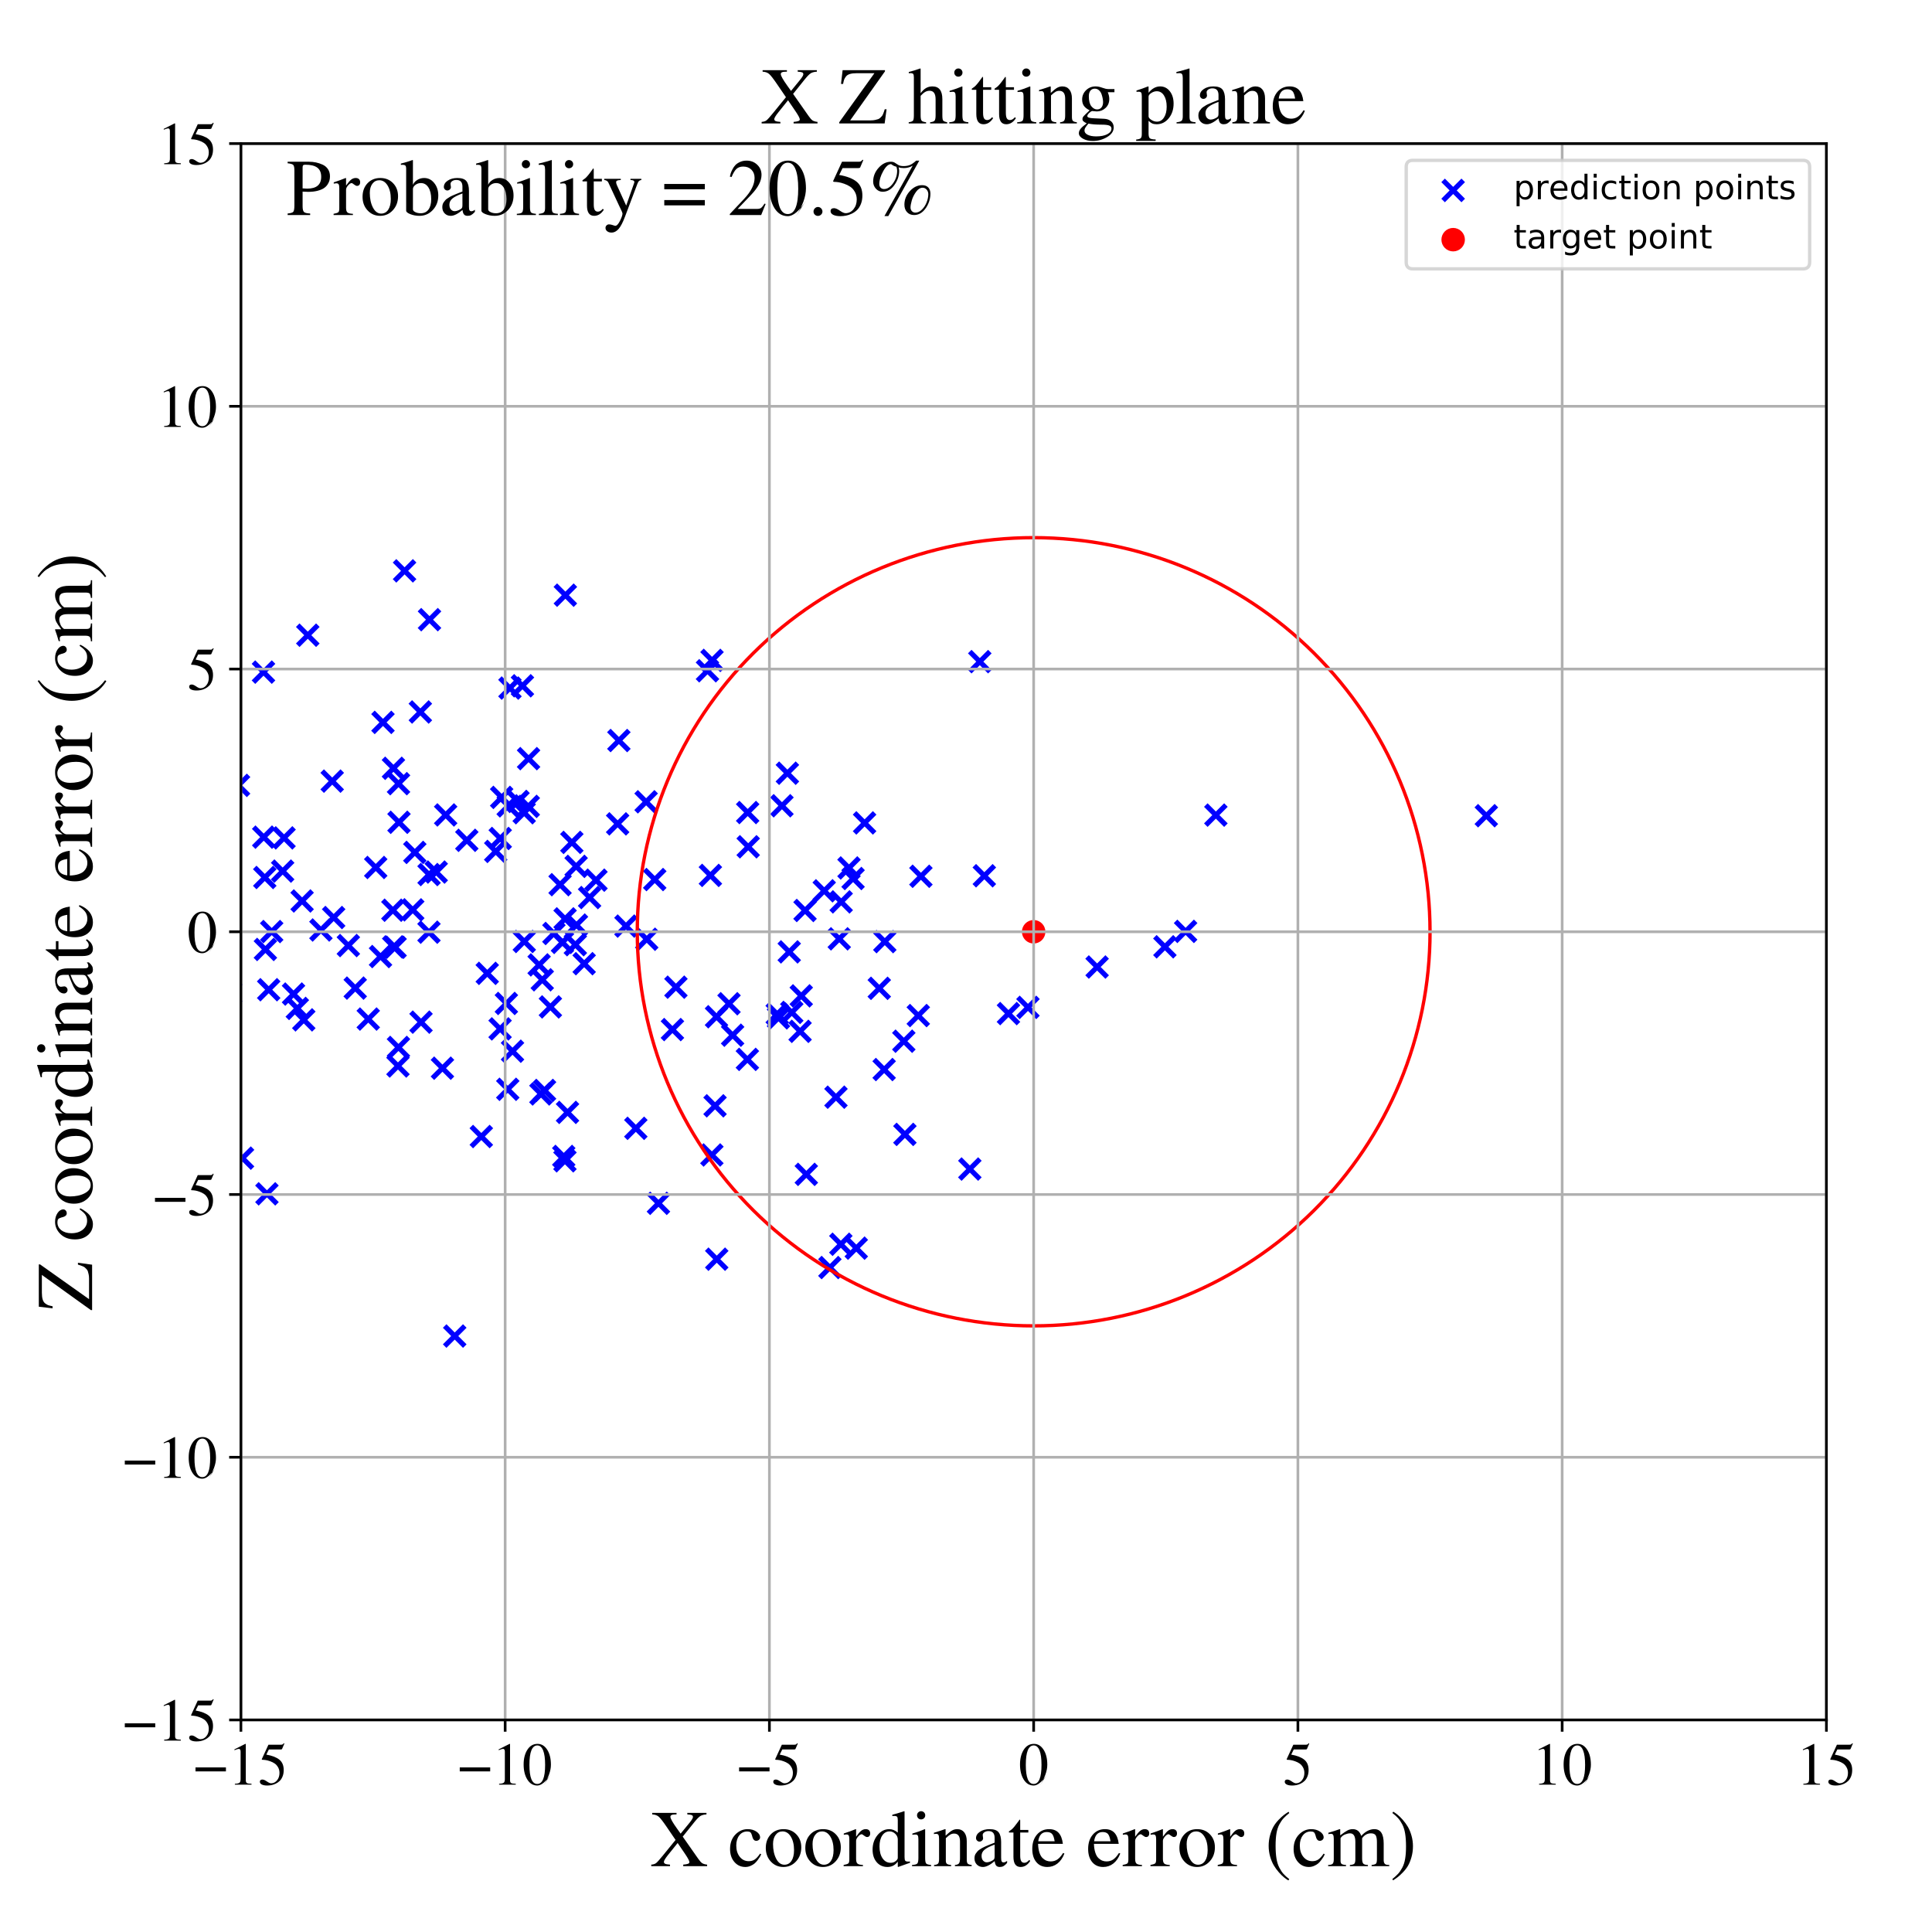 <?xml version="1.0" encoding="utf-8" standalone="no"?>
<!DOCTYPE svg PUBLIC "-//W3C//DTD SVG 1.1//EN"
  "http://www.w3.org/Graphics/SVG/1.1/DTD/svg11.dtd">
<!-- Created with matplotlib (https://matplotlib.org/) -->
<svg height="576pt" version="1.1" viewBox="0 0 576 576" width="576pt" xmlns="http://www.w3.org/2000/svg" xmlns:xlink="http://www.w3.org/1999/xlink">
 <defs>
  <style type="text/css">
*{stroke-linecap:butt;stroke-linejoin:round;}
  </style>
 </defs>
 <g id="figure_1">
  <g id="patch_1">
   <path d="M 0 576 
L 576 576 
L 576 0 
L 0 0 
z
" style="fill:#ffffff;"/>
  </g>
  <g id="axes_1">
   <g id="patch_2">
    <path d="M 71.822 512.784 
L 544.52 512.784 
L 544.52 42.802 
L 71.822 42.802 
z
" style="fill:#ffffff;"/>
   </g>
   <g id="PathCollection_1">
    <defs>
     <path d="M -3 3 
L 3 -3 
M -3 -3 
L 3 3 
" id="m480fc7fa1d" style="stroke:#0000ff;stroke-width:1.5;"/>
    </defs>
    <g clip-path="url(#p7b18ca2465)">
     <use style="fill:#0000ff;stroke:#0000ff;stroke-width:1.5;" x="33.583" xlink:href="#m480fc7fa1d" y="302.734"/>
     <use style="fill:#0000ff;stroke:#0000ff;stroke-width:1.5;" x="-1" xlink:href="#m480fc7fa1d" y="305.058"/>
     <use style="fill:#0000ff;stroke:#0000ff;stroke-width:1.5;" x="-1" xlink:href="#m480fc7fa1d" y="264.54"/>
     <use style="fill:#0000ff;stroke:#0000ff;stroke-width:1.5;" x="52.677" xlink:href="#m480fc7fa1d" y="271.295"/>
     <use style="fill:#0000ff;stroke:#0000ff;stroke-width:1.5;" x="353.476" xlink:href="#m480fc7fa1d" y="277.678"/>
     <use style="fill:#0000ff;stroke:#0000ff;stroke-width:1.5;" x="152.798" xlink:href="#m480fc7fa1d" y="313.407"/>
     <use style="fill:#0000ff;stroke:#0000ff;stroke-width:1.5;" x="67.234" xlink:href="#m480fc7fa1d" y="303.259"/>
     <use style="fill:#0000ff;stroke:#0000ff;stroke-width:1.5;" x="152.037" xlink:href="#m480fc7fa1d" y="205.139"/>
     <use style="fill:#0000ff;stroke:#0000ff;stroke-width:1.5;" x="-1" xlink:href="#m480fc7fa1d" y="254.558"/>
     <use style="fill:#0000ff;stroke:#0000ff;stroke-width:1.5;" x="-1" xlink:href="#m480fc7fa1d" y="284.909"/>
     <use style="fill:#0000ff;stroke:#0000ff;stroke-width:1.5;" x="160.734" xlink:href="#m480fc7fa1d" y="287.67"/>
     <use style="fill:#0000ff;stroke:#0000ff;stroke-width:1.5;" x="262.143" xlink:href="#m480fc7fa1d" y="294.654"/>
     <use style="fill:#0000ff;stroke:#0000ff;stroke-width:1.5;" x="-1" xlink:href="#m480fc7fa1d" y="266.857"/>
     <use style="fill:#0000ff;stroke:#0000ff;stroke-width:1.5;" x="-1" xlink:href="#m480fc7fa1d" y="255.548"/>
     <use style="fill:#0000ff;stroke:#0000ff;stroke-width:1.5;" x="16.518" xlink:href="#m480fc7fa1d" y="254.156"/>
     <use style="fill:#0000ff;stroke:#0000ff;stroke-width:1.5;" x="118.648" xlink:href="#m480fc7fa1d" y="317.807"/>
     <use style="fill:#0000ff;stroke:#0000ff;stroke-width:1.5;" x="-1" xlink:href="#m480fc7fa1d" y="275.068"/>
     <use style="fill:#0000ff;stroke:#0000ff;stroke-width:1.5;" x="-1" xlink:href="#m480fc7fa1d" y="269.311"/>
     <use style="fill:#0000ff;stroke:#0000ff;stroke-width:1.5;" x="6.043" xlink:href="#m480fc7fa1d" y="268.419"/>
     <use style="fill:#0000ff;stroke:#0000ff;stroke-width:1.5;" x="-1" xlink:href="#m480fc7fa1d" y="270.273"/>
     <use style="fill:#0000ff;stroke:#0000ff;stroke-width:1.5;" x="-1" xlink:href="#m480fc7fa1d" y="274.731"/>
     <use style="fill:#0000ff;stroke:#0000ff;stroke-width:1.5;" x="90.07" xlink:href="#m480fc7fa1d" y="268.615"/>
     <use style="fill:#0000ff;stroke:#0000ff;stroke-width:1.5;" x="88.644" xlink:href="#m480fc7fa1d" y="300.644"/>
     <use style="fill:#0000ff;stroke:#0000ff;stroke-width:1.5;" x="84.686" xlink:href="#m480fc7fa1d" y="249.808"/>
     <use style="fill:#0000ff;stroke:#0000ff;stroke-width:1.5;" x="254.333" xlink:href="#m480fc7fa1d" y="261.918"/>
     <use style="fill:#0000ff;stroke:#0000ff;stroke-width:1.5;" x="-1" xlink:href="#m480fc7fa1d" y="281.932"/>
     <use style="fill:#0000ff;stroke:#0000ff;stroke-width:1.5;" x="-1" xlink:href="#m480fc7fa1d" y="276.158"/>
     <use style="fill:#0000ff;stroke:#0000ff;stroke-width:1.5;" x="210.93" xlink:href="#m480fc7fa1d" y="199.978"/>
     <use style="fill:#0000ff;stroke:#0000ff;stroke-width:1.5;" x="78.626" xlink:href="#m480fc7fa1d" y="249.586"/>
     <use style="fill:#0000ff;stroke:#0000ff;stroke-width:1.5;" x="157.585" xlink:href="#m480fc7fa1d" y="226.176"/>
     <use style="fill:#0000ff;stroke:#0000ff;stroke-width:1.5;" x="168.471" xlink:href="#m480fc7fa1d" y="273.947"/>
     <use style="fill:#0000ff;stroke:#0000ff;stroke-width:1.5;" x="238.535" xlink:href="#m480fc7fa1d" y="307.478"/>
     <use style="fill:#0000ff;stroke:#0000ff;stroke-width:1.5;" x="171.531" xlink:href="#m480fc7fa1d" y="281.643"/>
     <use style="fill:#0000ff;stroke:#0000ff;stroke-width:1.5;" x="306.473" xlink:href="#m480fc7fa1d" y="300.336"/>
     <use style="fill:#0000ff;stroke:#0000ff;stroke-width:1.5;" x="213.688" xlink:href="#m480fc7fa1d" y="375.411"/>
     <use style="fill:#0000ff;stroke:#0000ff;stroke-width:1.5;" x="53.333" xlink:href="#m480fc7fa1d" y="272.471"/>
     <use style="fill:#0000ff;stroke:#0000ff;stroke-width:1.5;" x="212.281" xlink:href="#m480fc7fa1d" y="196.886"/>
     <use style="fill:#0000ff;stroke:#0000ff;stroke-width:1.5;" x="79.583" xlink:href="#m480fc7fa1d" y="355.924"/>
     <use style="fill:#0000ff;stroke:#0000ff;stroke-width:1.5;" x="170.488" xlink:href="#m480fc7fa1d" y="251.148"/>
     <use style="fill:#0000ff;stroke:#0000ff;stroke-width:1.5;" x="154.43" xlink:href="#m480fc7fa1d" y="238.933"/>
     <use style="fill:#0000ff;stroke:#0000ff;stroke-width:1.5;" x="-1" xlink:href="#m480fc7fa1d" y="243.608"/>
     <use style="fill:#0000ff;stroke:#0000ff;stroke-width:1.5;" x="-1" xlink:href="#m480fc7fa1d" y="239.716"/>
     <use style="fill:#0000ff;stroke:#0000ff;stroke-width:1.5;" x="117.301" xlink:href="#m480fc7fa1d" y="229.057"/>
     <use style="fill:#0000ff;stroke:#0000ff;stroke-width:1.5;" x="167.689" xlink:href="#m480fc7fa1d" y="280.969"/>
     <use style="fill:#0000ff;stroke:#0000ff;stroke-width:1.5;" x="161.672" xlink:href="#m480fc7fa1d" y="292.113"/>
     <use style="fill:#0000ff;stroke:#0000ff;stroke-width:1.5;" x="127.913" xlink:href="#m480fc7fa1d" y="260.732"/>
     <use style="fill:#0000ff;stroke:#0000ff;stroke-width:1.5;" x="84.269" xlink:href="#m480fc7fa1d" y="259.707"/>
     <use style="fill:#0000ff;stroke:#0000ff;stroke-width:1.5;" x="68.775" xlink:href="#m480fc7fa1d" y="296.035"/>
     <use style="fill:#0000ff;stroke:#0000ff;stroke-width:1.5;" x="249.232" xlink:href="#m480fc7fa1d" y="327.111"/>
     <use style="fill:#0000ff;stroke:#0000ff;stroke-width:1.5;" x="151.383" xlink:href="#m480fc7fa1d" y="324.759"/>
     <use style="fill:#0000ff;stroke:#0000ff;stroke-width:1.5;" x="165.138" xlink:href="#m480fc7fa1d" y="278.301"/>
     <use style="fill:#0000ff;stroke:#0000ff;stroke-width:1.5;" x="52.408" xlink:href="#m480fc7fa1d" y="302.784"/>
     <use style="fill:#0000ff;stroke:#0000ff;stroke-width:1.5;" x="29.454" xlink:href="#m480fc7fa1d" y="288.745"/>
     <use style="fill:#0000ff;stroke:#0000ff;stroke-width:1.5;" x="168.075" xlink:href="#m480fc7fa1d" y="344.773"/>
     <use style="fill:#0000ff;stroke:#0000ff;stroke-width:1.5;" x="255.289" xlink:href="#m480fc7fa1d" y="372.121"/>
     <use style="fill:#0000ff;stroke:#0000ff;stroke-width:1.5;" x="21.986" xlink:href="#m480fc7fa1d" y="279.287"/>
     <use style="fill:#0000ff;stroke:#0000ff;stroke-width:1.5;" x="-1" xlink:href="#m480fc7fa1d" y="268.252"/>
     <use style="fill:#0000ff;stroke:#0000ff;stroke-width:1.5;" x="-1" xlink:href="#m480fc7fa1d" y="253.889"/>
     <use style="fill:#0000ff;stroke:#0000ff;stroke-width:1.5;" x="263.601" xlink:href="#m480fc7fa1d" y="318.871"/>
     <use style="fill:#0000ff;stroke:#0000ff;stroke-width:1.5;" x="18.853" xlink:href="#m480fc7fa1d" y="266.066"/>
     <use style="fill:#0000ff;stroke:#0000ff;stroke-width:1.5;" x="25.739" xlink:href="#m480fc7fa1d" y="234.519"/>
     <use style="fill:#0000ff;stroke:#0000ff;stroke-width:1.5;" x="362.495" xlink:href="#m480fc7fa1d" y="243.011"/>
     <use style="fill:#0000ff;stroke:#0000ff;stroke-width:1.5;" x="347.301" xlink:href="#m480fc7fa1d" y="282.28"/>
     <use style="fill:#0000ff;stroke:#0000ff;stroke-width:1.5;" x="91.762" xlink:href="#m480fc7fa1d" y="189.379"/>
     <use style="fill:#0000ff;stroke:#0000ff;stroke-width:1.5;" x="-1" xlink:href="#m480fc7fa1d" y="247.533"/>
     <use style="fill:#0000ff;stroke:#0000ff;stroke-width:1.5;" x="-1" xlink:href="#m480fc7fa1d" y="296.112"/>
     <use style="fill:#0000ff;stroke:#0000ff;stroke-width:1.5;" x="235.3" xlink:href="#m480fc7fa1d" y="283.791"/>
     <use style="fill:#0000ff;stroke:#0000ff;stroke-width:1.5;" x="-1" xlink:href="#m480fc7fa1d" y="255.053"/>
     <use style="fill:#0000ff;stroke:#0000ff;stroke-width:1.5;" x="-1" xlink:href="#m480fc7fa1d" y="253.397"/>
     <use style="fill:#0000ff;stroke:#0000ff;stroke-width:1.5;" x="327.09" xlink:href="#m480fc7fa1d" y="288.302"/>
     <use style="fill:#0000ff;stroke:#0000ff;stroke-width:1.5;" x="125.523" xlink:href="#m480fc7fa1d" y="304.74"/>
     <use style="fill:#0000ff;stroke:#0000ff;stroke-width:1.5;" x="53.113" xlink:href="#m480fc7fa1d" y="225.023"/>
     <use style="fill:#0000ff;stroke:#0000ff;stroke-width:1.5;" x="81.006" xlink:href="#m480fc7fa1d" y="277.73"/>
     <use style="fill:#0000ff;stroke:#0000ff;stroke-width:1.5;" x="-1" xlink:href="#m480fc7fa1d" y="224.803"/>
     <use style="fill:#0000ff;stroke:#0000ff;stroke-width:1.5;" x="-1" xlink:href="#m480fc7fa1d" y="211.795"/>
     <use style="fill:#0000ff;stroke:#0000ff;stroke-width:1.5;" x="168.555" xlink:href="#m480fc7fa1d" y="177.446"/>
     <use style="fill:#0000ff;stroke:#0000ff;stroke-width:1.5;" x="-1" xlink:href="#m480fc7fa1d" y="221.525"/>
     <use style="fill:#0000ff;stroke:#0000ff;stroke-width:1.5;" x="-1" xlink:href="#m480fc7fa1d" y="262.074"/>
     <use style="fill:#0000ff;stroke:#0000ff;stroke-width:1.5;" x="233.13" xlink:href="#m480fc7fa1d" y="240.226"/>
     <use style="fill:#0000ff;stroke:#0000ff;stroke-width:1.5;" x="164.093" xlink:href="#m480fc7fa1d" y="300.2"/>
     <use style="fill:#0000ff;stroke:#0000ff;stroke-width:1.5;" x="-1" xlink:href="#m480fc7fa1d" y="212.881"/>
     <use style="fill:#0000ff;stroke:#0000ff;stroke-width:1.5;" x="-1" xlink:href="#m480fc7fa1d" y="312.622"/>
     <use style="fill:#0000ff;stroke:#0000ff;stroke-width:1.5;" x="263.792" xlink:href="#m480fc7fa1d" y="280.732"/>
     <use style="fill:#0000ff;stroke:#0000ff;stroke-width:1.5;" x="72.305" xlink:href="#m480fc7fa1d" y="345.285"/>
     <use style="fill:#0000ff;stroke:#0000ff;stroke-width:1.5;" x="1.271" xlink:href="#m480fc7fa1d" y="313.8"/>
     <use style="fill:#0000ff;stroke:#0000ff;stroke-width:1.5;" x="238.886" xlink:href="#m480fc7fa1d" y="296.902"/>
     <use style="fill:#0000ff;stroke:#0000ff;stroke-width:1.5;" x="-1" xlink:href="#m480fc7fa1d" y="241.599"/>
     <use style="fill:#0000ff;stroke:#0000ff;stroke-width:1.5;" x="-1" xlink:href="#m480fc7fa1d" y="265.744"/>
     <use style="fill:#0000ff;stroke:#0000ff;stroke-width:1.5;" x="32.079" xlink:href="#m480fc7fa1d" y="338.572"/>
     <use style="fill:#0000ff;stroke:#0000ff;stroke-width:1.5;" x="223.066" xlink:href="#m480fc7fa1d" y="252.458"/>
     <use style="fill:#0000ff;stroke:#0000ff;stroke-width:1.5;" x="66.644" xlink:href="#m480fc7fa1d" y="290.082"/>
     <use style="fill:#0000ff;stroke:#0000ff;stroke-width:1.5;" x="211.795" xlink:href="#m480fc7fa1d" y="260.992"/>
     <use style="fill:#0000ff;stroke:#0000ff;stroke-width:1.5;" x="52.925" xlink:href="#m480fc7fa1d" y="289.957"/>
     <use style="fill:#0000ff;stroke:#0000ff;stroke-width:1.5;" x="-1" xlink:href="#m480fc7fa1d" y="301.054"/>
     <use style="fill:#0000ff;stroke:#0000ff;stroke-width:1.5;" x="-1" xlink:href="#m480fc7fa1d" y="308.724"/>
     <use style="fill:#0000ff;stroke:#0000ff;stroke-width:1.5;" x="24.183" xlink:href="#m480fc7fa1d" y="307.567"/>
     <use style="fill:#0000ff;stroke:#0000ff;stroke-width:1.5;" x="95.678" xlink:href="#m480fc7fa1d" y="277.262"/>
     <use style="fill:#0000ff;stroke:#0000ff;stroke-width:1.5;" x="117.131" xlink:href="#m480fc7fa1d" y="271.373"/>
     <use style="fill:#0000ff;stroke:#0000ff;stroke-width:1.5;" x="300.657" xlink:href="#m480fc7fa1d" y="302.183"/>
     <use style="fill:#0000ff;stroke:#0000ff;stroke-width:1.5;" x="42.757" xlink:href="#m480fc7fa1d" y="193.914"/>
     <use style="fill:#0000ff;stroke:#0000ff;stroke-width:1.5;" x="-1" xlink:href="#m480fc7fa1d" y="193.149"/>
     <use style="fill:#0000ff;stroke:#0000ff;stroke-width:1.5;" x="-1" xlink:href="#m480fc7fa1d" y="211.296"/>
     <use style="fill:#0000ff;stroke:#0000ff;stroke-width:1.5;" x="99.479" xlink:href="#m480fc7fa1d" y="273.551"/>
     <use style="fill:#0000ff;stroke:#0000ff;stroke-width:1.5;" x="-1" xlink:href="#m480fc7fa1d" y="301.473"/>
     <use style="fill:#0000ff;stroke:#0000ff;stroke-width:1.5;" x="-1" xlink:href="#m480fc7fa1d" y="297.713"/>
     <use style="fill:#0000ff;stroke:#0000ff;stroke-width:1.5;" x="10.597" xlink:href="#m480fc7fa1d" y="294.218"/>
     <use style="fill:#0000ff;stroke:#0000ff;stroke-width:1.5;" x="-1" xlink:href="#m480fc7fa1d" y="287.31"/>
     <use style="fill:#0000ff;stroke:#0000ff;stroke-width:1.5;" x="-1" xlink:href="#m480fc7fa1d" y="254.379"/>
     <use style="fill:#0000ff;stroke:#0000ff;stroke-width:1.5;" x="443.132" xlink:href="#m480fc7fa1d" y="243.193"/>
     <use style="fill:#0000ff;stroke:#0000ff;stroke-width:1.5;" x="65.944" xlink:href="#m480fc7fa1d" y="236.32"/>
     <use style="fill:#0000ff;stroke:#0000ff;stroke-width:1.5;" x="99.048" xlink:href="#m480fc7fa1d" y="232.882"/>
     <use style="fill:#0000ff;stroke:#0000ff;stroke-width:1.5;" x="175.781" xlink:href="#m480fc7fa1d" y="267.597"/>
     <use style="fill:#0000ff;stroke:#0000ff;stroke-width:1.5;" x="234.749" xlink:href="#m480fc7fa1d" y="230.522"/>
     <use style="fill:#0000ff;stroke:#0000ff;stroke-width:1.5;" x="120.62" xlink:href="#m480fc7fa1d" y="170.191"/>
     <use style="fill:#0000ff;stroke:#0000ff;stroke-width:1.5;" x="123.054" xlink:href="#m480fc7fa1d" y="271.259"/>
     <use style="fill:#0000ff;stroke:#0000ff;stroke-width:1.5;" x="-1" xlink:href="#m480fc7fa1d" y="292.354"/>
     <use style="fill:#0000ff;stroke:#0000ff;stroke-width:1.5;" x="-1" xlink:href="#m480fc7fa1d" y="282.743"/>
     <use style="fill:#0000ff;stroke:#0000ff;stroke-width:1.5;" x="-0.882" xlink:href="#m480fc7fa1d" y="282.716"/>
     <use style="fill:#0000ff;stroke:#0000ff;stroke-width:1.5;" x="166.979" xlink:href="#m480fc7fa1d" y="263.753"/>
     <use style="fill:#0000ff;stroke:#0000ff;stroke-width:1.5;" x="240.393" xlink:href="#m480fc7fa1d" y="350.12"/>
     <use style="fill:#0000ff;stroke:#0000ff;stroke-width:1.5;" x="30.848" xlink:href="#m480fc7fa1d" y="242.624"/>
     <use style="fill:#0000ff;stroke:#0000ff;stroke-width:1.5;" x="109.791" xlink:href="#m480fc7fa1d" y="303.82"/>
     <use style="fill:#0000ff;stroke:#0000ff;stroke-width:1.5;" x="236.057" xlink:href="#m480fc7fa1d" y="301.836"/>
     <use style="fill:#0000ff;stroke:#0000ff;stroke-width:1.5;" x="66.636" xlink:href="#m480fc7fa1d" y="283.932"/>
     <use style="fill:#0000ff;stroke:#0000ff;stroke-width:1.5;" x="78.559" xlink:href="#m480fc7fa1d" y="200.382"/>
     <use style="fill:#0000ff;stroke:#0000ff;stroke-width:1.5;" x="-1" xlink:href="#m480fc7fa1d" y="276.92"/>
     <use style="fill:#0000ff;stroke:#0000ff;stroke-width:1.5;" x="-1" xlink:href="#m480fc7fa1d" y="255.825"/>
     <use style="fill:#0000ff;stroke:#0000ff;stroke-width:1.5;" x="5.508" xlink:href="#m480fc7fa1d" y="243.22"/>
     <use style="fill:#0000ff;stroke:#0000ff;stroke-width:1.5;" x="-1" xlink:href="#m480fc7fa1d" y="273.919"/>
     <use style="fill:#0000ff;stroke:#0000ff;stroke-width:1.5;" x="-1" xlink:href="#m480fc7fa1d" y="283.956"/>
     <use style="fill:#0000ff;stroke:#0000ff;stroke-width:1.5;" x="145.268" xlink:href="#m480fc7fa1d" y="290.192"/>
     <use style="fill:#0000ff;stroke:#0000ff;stroke-width:1.5;" x="-1" xlink:href="#m480fc7fa1d" y="244.047"/>
     <use style="fill:#0000ff;stroke:#0000ff;stroke-width:1.5;" x="-1" xlink:href="#m480fc7fa1d" y="243.811"/>
     <use style="fill:#0000ff;stroke:#0000ff;stroke-width:1.5;" x="217.343" xlink:href="#m480fc7fa1d" y="299.25"/>
     <use style="fill:#0000ff;stroke:#0000ff;stroke-width:1.5;" x="156.31" xlink:href="#m480fc7fa1d" y="280.688"/>
     <use style="fill:#0000ff;stroke:#0000ff;stroke-width:1.5;" x="-1" xlink:href="#m480fc7fa1d" y="238.744"/>
     <use style="fill:#0000ff;stroke:#0000ff;stroke-width:1.5;" x="-1" xlink:href="#m480fc7fa1d" y="232.248"/>
     <use style="fill:#0000ff;stroke:#0000ff;stroke-width:1.5;" x="41.68" xlink:href="#m480fc7fa1d" y="237.488"/>
     <use style="fill:#0000ff;stroke:#0000ff;stroke-width:1.5;" x="62.702" xlink:href="#m480fc7fa1d" y="309.405"/>
     <use style="fill:#0000ff;stroke:#0000ff;stroke-width:1.5;" x="80.105" xlink:href="#m480fc7fa1d" y="295.069"/>
     <use style="fill:#0000ff;stroke:#0000ff;stroke-width:1.5;" x="218.422" xlink:href="#m480fc7fa1d" y="308.632"/>
     <use style="fill:#0000ff;stroke:#0000ff;stroke-width:1.5;" x="10.214" xlink:href="#m480fc7fa1d" y="333.549"/>
     <use style="fill:#0000ff;stroke:#0000ff;stroke-width:1.5;" x="-1" xlink:href="#m480fc7fa1d" y="331.988"/>
     <use style="fill:#0000ff;stroke:#0000ff;stroke-width:1.5;" x="-1" xlink:href="#m480fc7fa1d" y="274.484"/>
     <use style="fill:#0000ff;stroke:#0000ff;stroke-width:1.5;" x="78.94" xlink:href="#m480fc7fa1d" y="261.611"/>
     <use style="fill:#0000ff;stroke:#0000ff;stroke-width:1.5;" x="128.049" xlink:href="#m480fc7fa1d" y="184.745"/>
     <use style="fill:#0000ff;stroke:#0000ff;stroke-width:1.5;" x="155.757" xlink:href="#m480fc7fa1d" y="204.458"/>
     <use style="fill:#0000ff;stroke:#0000ff;stroke-width:1.5;" x="-1" xlink:href="#m480fc7fa1d" y="262.698"/>
     <use style="fill:#0000ff;stroke:#0000ff;stroke-width:1.5;" x="-1" xlink:href="#m480fc7fa1d" y="274.042"/>
     <use style="fill:#0000ff;stroke:#0000ff;stroke-width:1.5;" x="4.102" xlink:href="#m480fc7fa1d" y="272.66"/>
     <use style="fill:#0000ff;stroke:#0000ff;stroke-width:1.5;" x="253.118" xlink:href="#m480fc7fa1d" y="258.769"/>
     <use style="fill:#0000ff;stroke:#0000ff;stroke-width:1.5;" x="71.116" xlink:href="#m480fc7fa1d" y="234.143"/>
     <use style="fill:#0000ff;stroke:#0000ff;stroke-width:1.5;" x="189.564" xlink:href="#m480fc7fa1d" y="336.392"/>
     <use style="fill:#0000ff;stroke:#0000ff;stroke-width:1.5;" x="117.382" xlink:href="#m480fc7fa1d" y="282.296"/>
     <use style="fill:#0000ff;stroke:#0000ff;stroke-width:1.5;" x="-1" xlink:href="#m480fc7fa1d" y="312.423"/>
     <use style="fill:#0000ff;stroke:#0000ff;stroke-width:1.5;" x="-1" xlink:href="#m480fc7fa1d" y="276.132"/>
     <use style="fill:#0000ff;stroke:#0000ff;stroke-width:1.5;" x="63.608" xlink:href="#m480fc7fa1d" y="251.888"/>
     <use style="fill:#0000ff;stroke:#0000ff;stroke-width:1.5;" x="135.57" xlink:href="#m480fc7fa1d" y="398.325"/>
     <use style="fill:#0000ff;stroke:#0000ff;stroke-width:1.5;" x="90.567" xlink:href="#m480fc7fa1d" y="304.059"/>
     <use style="fill:#0000ff;stroke:#0000ff;stroke-width:1.5;" x="118.955" xlink:href="#m480fc7fa1d" y="245.154"/>
     <use style="fill:#0000ff;stroke:#0000ff;stroke-width:1.5;" x="130.054" xlink:href="#m480fc7fa1d" y="259.99"/>
     <use style="fill:#0000ff;stroke:#0000ff;stroke-width:1.5;" x="25.693" xlink:href="#m480fc7fa1d" y="208.032"/>
     <use style="fill:#0000ff;stroke:#0000ff;stroke-width:1.5;" x="40.57" xlink:href="#m480fc7fa1d" y="220.973"/>
     <use style="fill:#0000ff;stroke:#0000ff;stroke-width:1.5;" x="213.62" xlink:href="#m480fc7fa1d" y="303.128"/>
     <use style="fill:#0000ff;stroke:#0000ff;stroke-width:1.5;" x="131.911" xlink:href="#m480fc7fa1d" y="318.465"/>
     <use style="fill:#0000ff;stroke:#0000ff;stroke-width:1.5;" x="3.264" xlink:href="#m480fc7fa1d" y="276.063"/>
     <use style="fill:#0000ff;stroke:#0000ff;stroke-width:1.5;" x="-1" xlink:href="#m480fc7fa1d" y="277.31"/>
     <use style="fill:#0000ff;stroke:#0000ff;stroke-width:1.5;" x="-1" xlink:href="#m480fc7fa1d" y="276.406"/>
     <use style="fill:#0000ff;stroke:#0000ff;stroke-width:1.5;" x="184.507" xlink:href="#m480fc7fa1d" y="220.778"/>
     <use style="fill:#0000ff;stroke:#0000ff;stroke-width:1.5;" x="123.671" xlink:href="#m480fc7fa1d" y="254.133"/>
     <use style="fill:#0000ff;stroke:#0000ff;stroke-width:1.5;" x="125.321" xlink:href="#m480fc7fa1d" y="212.268"/>
     <use style="fill:#0000ff;stroke:#0000ff;stroke-width:1.5;" x="139.173" xlink:href="#m480fc7fa1d" y="250.527"/>
     <use style="fill:#0000ff;stroke:#0000ff;stroke-width:1.5;" x="58.017" xlink:href="#m480fc7fa1d" y="296.365"/>
     <use style="fill:#0000ff;stroke:#0000ff;stroke-width:1.5;" x="65.758" xlink:href="#m480fc7fa1d" y="289.291"/>
     <use style="fill:#0000ff;stroke:#0000ff;stroke-width:1.5;" x="174.165" xlink:href="#m480fc7fa1d" y="287.308"/>
     <use style="fill:#0000ff;stroke:#0000ff;stroke-width:1.5;" x="-1" xlink:href="#m480fc7fa1d" y="270.956"/>
     <use style="fill:#0000ff;stroke:#0000ff;stroke-width:1.5;" x="-1" xlink:href="#m480fc7fa1d" y="271.36"/>
     <use style="fill:#0000ff;stroke:#0000ff;stroke-width:1.5;" x="103.856" xlink:href="#m480fc7fa1d" y="281.903"/>
     <use style="fill:#0000ff;stroke:#0000ff;stroke-width:1.5;" x="-1" xlink:href="#m480fc7fa1d" y="211.757"/>
     <use style="fill:#0000ff;stroke:#0000ff;stroke-width:1.5;" x="-1" xlink:href="#m480fc7fa1d" y="203.105"/>
     <use style="fill:#0000ff;stroke:#0000ff;stroke-width:1.5;" x="118.812" xlink:href="#m480fc7fa1d" y="233.636"/>
     <use style="fill:#0000ff;stroke:#0000ff;stroke-width:1.5;" x="-1" xlink:href="#m480fc7fa1d" y="258.414"/>
     <use style="fill:#0000ff;stroke:#0000ff;stroke-width:1.5;" x="-1" xlink:href="#m480fc7fa1d" y="303.017"/>
     <use style="fill:#0000ff;stroke:#0000ff;stroke-width:1.5;" x="212.238" xlink:href="#m480fc7fa1d" y="344.338"/>
     <use style="fill:#0000ff;stroke:#0000ff;stroke-width:1.5;" x="161.262" xlink:href="#m480fc7fa1d" y="326.145"/>
     <use style="fill:#0000ff;stroke:#0000ff;stroke-width:1.5;" x="149.093" xlink:href="#m480fc7fa1d" y="306.747"/>
     <use style="fill:#0000ff;stroke:#0000ff;stroke-width:1.5;" x="132.868" xlink:href="#m480fc7fa1d" y="242.963"/>
     <use style="fill:#0000ff;stroke:#0000ff;stroke-width:1.5;" x="45.447" xlink:href="#m480fc7fa1d" y="316.221"/>
     <use style="fill:#0000ff;stroke:#0000ff;stroke-width:1.5;" x="177.681" xlink:href="#m480fc7fa1d" y="262.405"/>
     <use style="fill:#0000ff;stroke:#0000ff;stroke-width:1.5;" x="292.113" xlink:href="#m480fc7fa1d" y="197.262"/>
     <use style="fill:#0000ff;stroke:#0000ff;stroke-width:1.5;" x="150.973" xlink:href="#m480fc7fa1d" y="299.163"/>
     <use style="fill:#0000ff;stroke:#0000ff;stroke-width:1.5;" x="147.793" xlink:href="#m480fc7fa1d" y="253.835"/>
     <use style="fill:#0000ff;stroke:#0000ff;stroke-width:1.5;" x="39.821" xlink:href="#m480fc7fa1d" y="213.83"/>
     <use style="fill:#0000ff;stroke:#0000ff;stroke-width:1.5;" x="34.846" xlink:href="#m480fc7fa1d" y="295.517"/>
     <use style="fill:#0000ff;stroke:#0000ff;stroke-width:1.5;" x="250.683" xlink:href="#m480fc7fa1d" y="370.953"/>
     <use style="fill:#0000ff;stroke:#0000ff;stroke-width:1.5;" x="24.211" xlink:href="#m480fc7fa1d" y="282.229"/>
     <use style="fill:#0000ff;stroke:#0000ff;stroke-width:1.5;" x="-1" xlink:href="#m480fc7fa1d" y="254.217"/>
     <use style="fill:#0000ff;stroke:#0000ff;stroke-width:1.5;" x="-1" xlink:href="#m480fc7fa1d" y="239.315"/>
     <use style="fill:#0000ff;stroke:#0000ff;stroke-width:1.5;" x="269.462" xlink:href="#m480fc7fa1d" y="310.422"/>
     <use style="fill:#0000ff;stroke:#0000ff;stroke-width:1.5;" x="-1" xlink:href="#m480fc7fa1d" y="269.287"/>
     <use style="fill:#0000ff;stroke:#0000ff;stroke-width:1.5;" x="-1" xlink:href="#m480fc7fa1d" y="275.671"/>
     <use style="fill:#0000ff;stroke:#0000ff;stroke-width:1.5;" x="59.824" xlink:href="#m480fc7fa1d" y="293.623"/>
     <use style="fill:#0000ff;stroke:#0000ff;stroke-width:1.5;" x="-1" xlink:href="#m480fc7fa1d" y="300.346"/>
     <use style="fill:#0000ff;stroke:#0000ff;stroke-width:1.5;" x="-1" xlink:href="#m480fc7fa1d" y="334.375"/>
     <use style="fill:#0000ff;stroke:#0000ff;stroke-width:1.5;" x="168.43" xlink:href="#m480fc7fa1d" y="346.079"/>
     <use style="fill:#0000ff;stroke:#0000ff;stroke-width:1.5;" x="149.142" xlink:href="#m480fc7fa1d" y="249.981"/>
     <use style="fill:#0000ff;stroke:#0000ff;stroke-width:1.5;" x="114.184" xlink:href="#m480fc7fa1d" y="215.37"/>
     <use style="fill:#0000ff;stroke:#0000ff;stroke-width:1.5;" x="21.165" xlink:href="#m480fc7fa1d" y="290.764"/>
     <use style="fill:#0000ff;stroke:#0000ff;stroke-width:1.5;" x="247.424" xlink:href="#m480fc7fa1d" y="377.902"/>
     <use style="fill:#0000ff;stroke:#0000ff;stroke-width:1.5;" x="245.733" xlink:href="#m480fc7fa1d" y="265.581"/>
     <use style="fill:#0000ff;stroke:#0000ff;stroke-width:1.5;" x="12.408" xlink:href="#m480fc7fa1d" y="366.611"/>
     <use style="fill:#0000ff;stroke:#0000ff;stroke-width:1.5;" x="289.143" xlink:href="#m480fc7fa1d" y="348.536"/>
     <use style="fill:#0000ff;stroke:#0000ff;stroke-width:1.5;" x="87.512" xlink:href="#m480fc7fa1d" y="296.363"/>
     <use style="fill:#0000ff;stroke:#0000ff;stroke-width:1.5;" x="47.446" xlink:href="#m480fc7fa1d" y="296.02"/>
     <use style="fill:#0000ff;stroke:#0000ff;stroke-width:1.5;" x="-1" xlink:href="#m480fc7fa1d" y="292.739"/>
     <use style="fill:#0000ff;stroke:#0000ff;stroke-width:1.5;" x="-1" xlink:href="#m480fc7fa1d" y="280.002"/>
     <use style="fill:#0000ff;stroke:#0000ff;stroke-width:1.5;" x="250.788" xlink:href="#m480fc7fa1d" y="268.882"/>
     <use style="fill:#0000ff;stroke:#0000ff;stroke-width:1.5;" x="157.504" xlink:href="#m480fc7fa1d" y="240.41"/>
     <use style="fill:#0000ff;stroke:#0000ff;stroke-width:1.5;" x="200.478" xlink:href="#m480fc7fa1d" y="306.951"/>
     <use style="fill:#0000ff;stroke:#0000ff;stroke-width:1.5;" x="171.764" xlink:href="#m480fc7fa1d" y="258.295"/>
     <use style="fill:#0000ff;stroke:#0000ff;stroke-width:1.5;" x="45.058" xlink:href="#m480fc7fa1d" y="333.018"/>
     <use style="fill:#0000ff;stroke:#0000ff;stroke-width:1.5;" x="192.634" xlink:href="#m480fc7fa1d" y="239.044"/>
     <use style="fill:#0000ff;stroke:#0000ff;stroke-width:1.5;" x="-1" xlink:href="#m480fc7fa1d" y="224.389"/>
     <use style="fill:#0000ff;stroke:#0000ff;stroke-width:1.5;" x="-1" xlink:href="#m480fc7fa1d" y="228.754"/>
     <use style="fill:#0000ff;stroke:#0000ff;stroke-width:1.5;" x="195.202" xlink:href="#m480fc7fa1d" y="262.226"/>
     <use style="fill:#0000ff;stroke:#0000ff;stroke-width:1.5;" x="112.018" xlink:href="#m480fc7fa1d" y="258.627"/>
     <use style="fill:#0000ff;stroke:#0000ff;stroke-width:1.5;" x="273.774" xlink:href="#m480fc7fa1d" y="302.778"/>
     <use style="fill:#0000ff;stroke:#0000ff;stroke-width:1.5;" x="18.072" xlink:href="#m480fc7fa1d" y="248.851"/>
     <use style="fill:#0000ff;stroke:#0000ff;stroke-width:1.5;" x="47.65" xlink:href="#m480fc7fa1d" y="219.699"/>
     <use style="fill:#0000ff;stroke:#0000ff;stroke-width:1.5;" x="186.618" xlink:href="#m480fc7fa1d" y="276.102"/>
     <use style="fill:#0000ff;stroke:#0000ff;stroke-width:1.5;" x="274.557" xlink:href="#m480fc7fa1d" y="261.251"/>
     <use style="fill:#0000ff;stroke:#0000ff;stroke-width:1.5;" x="156.282" xlink:href="#m480fc7fa1d" y="242.302"/>
     <use style="fill:#0000ff;stroke:#0000ff;stroke-width:1.5;" x="151.508" xlink:href="#m480fc7fa1d" y="240.254"/>
     <use style="fill:#0000ff;stroke:#0000ff;stroke-width:1.5;" x="213.182" xlink:href="#m480fc7fa1d" y="329.684"/>
     <use style="fill:#0000ff;stroke:#0000ff;stroke-width:1.5;" x="-1" xlink:href="#m480fc7fa1d" y="257.56"/>
     <use style="fill:#0000ff;stroke:#0000ff;stroke-width:1.5;" x="-1" xlink:href="#m480fc7fa1d" y="309.876"/>
     <use style="fill:#0000ff;stroke:#0000ff;stroke-width:1.5;" x="192.816" xlink:href="#m480fc7fa1d" y="280.019"/>
     <use style="fill:#0000ff;stroke:#0000ff;stroke-width:1.5;" x="269.784" xlink:href="#m480fc7fa1d" y="338.204"/>
     <use style="fill:#0000ff;stroke:#0000ff;stroke-width:1.5;" x="117.795" xlink:href="#m480fc7fa1d" y="282.41"/>
     <use style="fill:#0000ff;stroke:#0000ff;stroke-width:1.5;" x="118.799" xlink:href="#m480fc7fa1d" y="312.278"/>
     <use style="fill:#0000ff;stroke:#0000ff;stroke-width:1.5;" x="201.52" xlink:href="#m480fc7fa1d" y="294.315"/>
     <use style="fill:#0000ff;stroke:#0000ff;stroke-width:1.5;" x="38.252" xlink:href="#m480fc7fa1d" y="226.201"/>
     <use style="fill:#0000ff;stroke:#0000ff;stroke-width:1.5;" x="-1" xlink:href="#m480fc7fa1d" y="256.741"/>
     <use style="fill:#0000ff;stroke:#0000ff;stroke-width:1.5;" x="-1" xlink:href="#m480fc7fa1d" y="294.515"/>
     <use style="fill:#0000ff;stroke:#0000ff;stroke-width:1.5;" x="79.127" xlink:href="#m480fc7fa1d" y="283.067"/>
     <use style="fill:#0000ff;stroke:#0000ff;stroke-width:1.5;" x="61.568" xlink:href="#m480fc7fa1d" y="358.711"/>
     <use style="fill:#0000ff;stroke:#0000ff;stroke-width:1.5;" x="-1" xlink:href="#m480fc7fa1d" y="344.367"/>
     <use style="fill:#0000ff;stroke:#0000ff;stroke-width:1.5;" x="-1" xlink:href="#m480fc7fa1d" y="331.607"/>
     <use style="fill:#0000ff;stroke:#0000ff;stroke-width:1.5;" x="196.308" xlink:href="#m480fc7fa1d" y="358.75"/>
     <use style="fill:#0000ff;stroke:#0000ff;stroke-width:1.5;" x="149.564" xlink:href="#m480fc7fa1d" y="237.733"/>
     <use style="fill:#0000ff;stroke:#0000ff;stroke-width:1.5;" x="127.894" xlink:href="#m480fc7fa1d" y="277.917"/>
     <use style="fill:#0000ff;stroke:#0000ff;stroke-width:1.5;" x="250.215" xlink:href="#m480fc7fa1d" y="279.901"/>
     <use style="fill:#0000ff;stroke:#0000ff;stroke-width:1.5;" x="143.503" xlink:href="#m480fc7fa1d" y="338.84"/>
     <use style="fill:#0000ff;stroke:#0000ff;stroke-width:1.5;" x="232.103" xlink:href="#m480fc7fa1d" y="303.467"/>
     <use style="fill:#0000ff;stroke:#0000ff;stroke-width:1.5;" x="240.011" xlink:href="#m480fc7fa1d" y="271.446"/>
     <use style="fill:#0000ff;stroke:#0000ff;stroke-width:1.5;" x="113.448" xlink:href="#m480fc7fa1d" y="285.18"/>
     <use style="fill:#0000ff;stroke:#0000ff;stroke-width:1.5;" x="105.908" xlink:href="#m480fc7fa1d" y="294.586"/>
     <use style="fill:#0000ff;stroke:#0000ff;stroke-width:1.5;" x="184.141" xlink:href="#m480fc7fa1d" y="245.625"/>
     <use style="fill:#0000ff;stroke:#0000ff;stroke-width:1.5;" x="231.717" xlink:href="#m480fc7fa1d" y="302.329"/>
     <use style="fill:#0000ff;stroke:#0000ff;stroke-width:1.5;" x="23.677" xlink:href="#m480fc7fa1d" y="288.353"/>
     <use style="fill:#0000ff;stroke:#0000ff;stroke-width:1.5;" x="222.822" xlink:href="#m480fc7fa1d" y="315.839"/>
     <use style="fill:#0000ff;stroke:#0000ff;stroke-width:1.5;" x="162.351" xlink:href="#m480fc7fa1d" y="325.098"/>
     <use style="fill:#0000ff;stroke:#0000ff;stroke-width:1.5;" x="169.201" xlink:href="#m480fc7fa1d" y="331.642"/>
     <use style="fill:#0000ff;stroke:#0000ff;stroke-width:1.5;" x="257.769" xlink:href="#m480fc7fa1d" y="245.339"/>
     <use style="fill:#0000ff;stroke:#0000ff;stroke-width:1.5;" x="293.463" xlink:href="#m480fc7fa1d" y="261.098"/>
     <use style="fill:#0000ff;stroke:#0000ff;stroke-width:1.5;" x="171.86" xlink:href="#m480fc7fa1d" y="275.795"/>
     <use style="fill:#0000ff;stroke:#0000ff;stroke-width:1.5;" x="222.909" xlink:href="#m480fc7fa1d" y="242.247"/>
    </g>
   </g>
   <g id="PathCollection_2">
    <defs>
     <path d="M 0 3 
C 0.796 3 1.559 2.684 2.121 2.121 
C 2.684 1.559 3 0.796 3 0 
C 3 -0.796 2.684 -1.559 2.121 -2.121 
C 1.559 -2.684 0.796 -3 0 -3 
C -0.796 -3 -1.559 -2.684 -2.121 -2.121 
C -2.684 -1.559 -3 -0.796 -3 0 
C -3 0.796 -2.684 1.559 -2.121 2.121 
C -1.559 2.684 -0.796 3 0 3 
z
" id="m5a9a0e1160" style="stroke:#ff0000;"/>
    </defs>
    <g clip-path="url(#p7b18ca2465)">
     <use style="fill:#ff0000;stroke:#ff0000;" x="308.171" xlink:href="#m5a9a0e1160" y="277.793"/>
    </g>
   </g>
   <g id="patch_3">
    <path clip-path="url(#p7b18ca2465)" d="M 308.171 395.288 
C 339.511 395.288 369.572 382.908 391.733 360.875 
C 413.894 338.841 426.346 308.953 426.346 277.793 
C 426.346 246.633 413.894 216.745 391.733 194.711 
C 369.572 172.677 339.511 160.297 308.171 160.297 
C 276.831 160.297 246.77 172.677 224.609 194.711 
C 202.448 216.745 189.997 246.633 189.997 277.793 
C 189.997 308.953 202.448 338.841 224.609 360.875 
C 246.77 382.908 276.831 395.288 308.171 395.288 
z
" style="fill:none;stroke:#ff0000;stroke-linejoin:miter;"/>
   </g>
   <g id="matplotlib.axis_1">
    <g id="xtick_1">
     <g id="line2d_1">
      <path clip-path="url(#p7b18ca2465)" d="M 71.822 512.784 
L 71.822 42.802 
" style="fill:none;stroke:#b0b0b0;stroke-linecap:square;stroke-width:0.8;"/>
     </g>
     <g id="line2d_2">
      <defs>
       <path d="M 0 0 
L 0 3.5 
" id="m377eaa263c" style="stroke:#000000;stroke-width:0.8;"/>
      </defs>
      <g>
       <use style="stroke:#000000;stroke-width:0.8;" x="71.822" xlink:href="#m377eaa263c" y="512.784"/>
      </g>
     </g>
     <g id="text_1">
      <!-- −15 -->
      <defs>
       <path d="M 3 22 
L 3 28.594 
L 53.406 28.594 
L 53.406 22 
z
" id="FreeSerif-8722"/>
       <path d="M 18.297 59.297 
Q 16.5 59.297 11.094 57.094 
L 11.094 58.5 
L 29.094 67.594 
L 29.906 67.406 
L 29.906 7.406 
Q 29.906 3.797 31.703 2.688 
Q 33.5 1.594 39.406 1.5 
L 39.406 0 
L 11.797 0 
L 11.797 1.5 
Q 17.406 1.703 19.344 3.141 
Q 21.297 4.594 21.297 9.297 
L 21.297 54.594 
Q 21.297 59.297 18.297 59.297 
z
" id="FreeSerif-49"/>
       <path d="M 35.703 19.406 
Q 35.703 24.703 33.344 28.797 
Q 31 32.906 27.641 35.156 
Q 24.297 37.406 20.141 38.844 
Q 16 40.297 12.953 40.75 
Q 9.906 41.203 7.594 41.203 
Q 6.406 41.203 6.406 42 
Q 6.406 42.297 6.5 42.5 
L 17.406 66.203 
L 38.297 66.203 
Q 39.906 66.203 40.844 66.703 
Q 41.797 67.203 42.906 68.797 
L 43.797 68.094 
L 40 59.203 
Q 39.594 58.297 37.703 58.297 
L 18.094 58.297 
L 13.906 49.797 
Q 28.5 47.203 35.594 41.344 
Q 42.703 35.5 42.703 24.203 
Q 42.703 18.297 40.844 13.688 
Q 39 9.094 36.141 6.297 
Q 33.297 3.5 29.547 1.703 
Q 25.797 -0.094 22.344 -0.75 
Q 18.906 -1.406 15.406 -1.406 
Q 9.797 -1.406 6.5 0.25 
Q 3.203 1.906 3.203 4.797 
Q 3.203 8.5 7.5 8.5 
Q 10.297 8.5 14.75 5.391 
Q 19.203 2.297 21.797 2.297 
Q 27.703 2.297 31.703 7.25 
Q 35.703 12.203 35.703 19.406 
z
" id="FreeSerif-53"/>
      </defs>
      <g transform="translate(57.746 532.077)scale(0.18 -0.18)">
       <use xlink:href="#FreeSerif-8722"/>
       <use x="56.4" xlink:href="#FreeSerif-49"/>
       <use x="106.4" xlink:href="#FreeSerif-53"/>
      </g>
     </g>
    </g>
    <g id="xtick_2">
     <g id="line2d_3">
      <path clip-path="url(#p7b18ca2465)" d="M 150.605 512.784 
L 150.605 42.802 
" style="fill:none;stroke:#b0b0b0;stroke-linecap:square;stroke-width:0.8;"/>
     </g>
     <g id="line2d_4">
      <g>
       <use style="stroke:#000000;stroke-width:0.8;" x="150.605" xlink:href="#m377eaa263c" y="512.784"/>
      </g>
     </g>
     <g id="text_2">
      <!-- −10 -->
      <defs>
       <path d="M 47.594 17.797 
Q 35.203 -1.406 25 -1.406 
Q 14.797 -1.406 8.594 8.391 
Q 2.406 18.203 2.406 33.594 
Q 2.406 48.094 8.594 57.844 
Q 14.797 67.594 25.406 67.594 
Q 35.203 67.594 41.391 58 
Q 47.594 48.406 47.594 33 
Q 47.594 17.797 35.203 -1.406 
z
M 25.094 65 
Q 12 65 12 32.703 
Q 12 1.203 25 1.203 
Q 38 1.203 38 32.797 
Q 38 48.5 34.703 56.75 
Q 31.406 65 25.094 65 
z
" id="FreeSerif-48"/>
      </defs>
      <g transform="translate(136.529 532.077)scale(0.18 -0.18)">
       <use xlink:href="#FreeSerif-8722"/>
       <use x="56.4" xlink:href="#FreeSerif-49"/>
       <use x="106.4" xlink:href="#FreeSerif-48"/>
      </g>
     </g>
    </g>
    <g id="xtick_3">
     <g id="line2d_5">
      <path clip-path="url(#p7b18ca2465)" d="M 229.388 512.784 
L 229.388 42.802 
" style="fill:none;stroke:#b0b0b0;stroke-linecap:square;stroke-width:0.8;"/>
     </g>
     <g id="line2d_6">
      <g>
       <use style="stroke:#000000;stroke-width:0.8;" x="229.388" xlink:href="#m377eaa263c" y="512.784"/>
      </g>
     </g>
     <g id="text_3">
      <!-- −5 -->
      <g transform="translate(219.812 532.077)scale(0.18 -0.18)">
       <use xlink:href="#FreeSerif-8722"/>
       <use x="56.4" xlink:href="#FreeSerif-53"/>
      </g>
     </g>
    </g>
    <g id="xtick_4">
     <g id="line2d_7">
      <path clip-path="url(#p7b18ca2465)" d="M 308.171 512.784 
L 308.171 42.802 
" style="fill:none;stroke:#b0b0b0;stroke-linecap:square;stroke-width:0.8;"/>
     </g>
     <g id="line2d_8">
      <g>
       <use style="stroke:#000000;stroke-width:0.8;" x="308.171" xlink:href="#m377eaa263c" y="512.784"/>
      </g>
     </g>
     <g id="text_4">
      <!-- 0 -->
      <g transform="translate(303.671 532.077)scale(0.18 -0.18)">
       <use xlink:href="#FreeSerif-48"/>
      </g>
     </g>
    </g>
    <g id="xtick_5">
     <g id="line2d_9">
      <path clip-path="url(#p7b18ca2465)" d="M 386.954 512.784 
L 386.954 42.802 
" style="fill:none;stroke:#b0b0b0;stroke-linecap:square;stroke-width:0.8;"/>
     </g>
     <g id="line2d_10">
      <g>
       <use style="stroke:#000000;stroke-width:0.8;" x="386.954" xlink:href="#m377eaa263c" y="512.784"/>
      </g>
     </g>
     <g id="text_5">
      <!-- 5 -->
      <g transform="translate(382.454 532.077)scale(0.18 -0.18)">
       <use xlink:href="#FreeSerif-53"/>
      </g>
     </g>
    </g>
    <g id="xtick_6">
     <g id="line2d_11">
      <path clip-path="url(#p7b18ca2465)" d="M 465.737 512.784 
L 465.737 42.802 
" style="fill:none;stroke:#b0b0b0;stroke-linecap:square;stroke-width:0.8;"/>
     </g>
     <g id="line2d_12">
      <g>
       <use style="stroke:#000000;stroke-width:0.8;" x="465.737" xlink:href="#m377eaa263c" y="512.784"/>
      </g>
     </g>
     <g id="text_6">
      <!-- 10 -->
      <g transform="translate(456.737 532.077)scale(0.18 -0.18)">
       <use xlink:href="#FreeSerif-49"/>
       <use x="50" xlink:href="#FreeSerif-48"/>
      </g>
     </g>
    </g>
    <g id="xtick_7">
     <g id="line2d_13">
      <path clip-path="url(#p7b18ca2465)" d="M 544.52 512.784 
L 544.52 42.802 
" style="fill:none;stroke:#b0b0b0;stroke-linecap:square;stroke-width:0.8;"/>
     </g>
     <g id="line2d_14">
      <g>
       <use style="stroke:#000000;stroke-width:0.8;" x="544.52" xlink:href="#m377eaa263c" y="512.784"/>
      </g>
     </g>
     <g id="text_7">
      <!-- 15 -->
      <g transform="translate(535.52 532.077)scale(0.18 -0.18)">
       <use xlink:href="#FreeSerif-49"/>
       <use x="50" xlink:href="#FreeSerif-53"/>
      </g>
     </g>
    </g>
    <g id="text_8">
     <!-- X coordinate error (cm) -->
     <defs>
      <path d="M 69.594 66.203 
L 69.594 64.297 
Q 64.703 64 62.047 62.344 
Q 59.406 60.703 54.703 54.906 
L 40.094 36.703 
L 59.297 9.297 
Q 62.297 5 64.297 3.703 
Q 66.297 2.406 70.406 1.906 
L 70.406 0 
L 40.703 0 
L 40.703 1.906 
Q 44.797 2.297 46.594 2.938 
Q 48.406 3.594 48.406 5 
Q 48.406 7.203 43.297 14.797 
L 33.797 28.797 
L 21.906 14 
Q 16.703 7.5 16.703 5.406 
Q 16.703 3.703 18.297 2.953 
Q 19.906 2.203 24.297 1.906 
L 24.297 0 
L 1 0 
L 1 1.906 
Q 4.906 2.203 7 3.797 
Q 9.094 5.406 15.5 13.297 
L 31.203 32.594 
L 20.297 48.594 
Q 13.297 58.906 10.25 61.5 
Q 7.203 64.094 2.203 64.297 
L 2.203 66.203 
L 32.406 66.203 
L 32.406 64.297 
L 29.594 64.203 
Q 24.797 64.094 24.797 61.297 
Q 24.797 58.094 33.297 46.297 
L 37.5 40.406 
L 48.797 54.203 
Q 52.797 59.203 52.797 61.094 
Q 52.797 62.797 51.344 63.438 
Q 49.906 64.094 45.797 64.297 
L 45.797 66.203 
z
" id="FreeSerif-88"/>
      <path id="FreeSerif-32"/>
      <path d="M 2.5 21.297 
Q 2.5 32.406 9.047 39.203 
Q 15.594 46 24.406 46 
Q 30.703 46 35.25 42.953 
Q 39.797 39.906 39.797 35.703 
Q 39.797 34 38.391 32.75 
Q 37 31.5 35 31.5 
Q 31.594 31.5 30.297 36.094 
L 29.703 38.297 
Q 28.906 41.094 27.703 42.094 
Q 26.5 43.094 23.797 43.094 
Q 17.703 43.094 13.953 38.25 
Q 10.203 33.406 10.203 25.703 
Q 10.203 17.094 14.547 11.641 
Q 18.906 6.203 25.703 6.203 
Q 30 6.203 33.094 8.25 
Q 36.203 10.297 39.797 15.594 
L 41.203 14.703 
Q 40.203 12.703 39.453 11.391 
Q 38.703 10.094 36.75 7.5 
Q 34.797 4.906 32.891 3.297 
Q 31 1.703 27.891 0.344 
Q 24.797 -1 21.5 -1 
Q 13.203 -1 7.844 5.25 
Q 2.5 11.5 2.5 21.297 
z
" id="FreeSerif-99"/>
      <path d="M 24.594 46 
Q 34.203 46 40.391 39.594 
Q 46.594 33.203 46.594 23.406 
Q 46.594 13 40.188 6 
Q 33.797 -1 24.391 -1 
Q 15 -1 8.75 5.75 
Q 2.5 12.5 2.5 22.594 
Q 2.5 32.906 8.641 39.453 
Q 14.797 46 24.594 46 
z
M 11.5 27.5 
Q 11.5 16.797 15.391 9.297 
Q 19.297 1.797 25.594 1.797 
Q 31.203 1.797 34.391 6.594 
Q 37.594 11.406 37.594 19.906 
Q 37.594 30.203 33.594 36.703 
Q 29.594 43.203 23.297 43.203 
Q 18 43.203 14.75 38.891 
Q 11.5 34.594 11.5 27.5 
z
" id="FreeSerif-111"/>
      <path d="M 30.094 36.203 
Q 28.594 36.203 26.391 37.953 
Q 24.203 39.703 23.5 39.703 
Q 21.5 39.703 19 36.797 
Q 16.5 33.906 16.5 31.5 
L 16.5 9 
Q 16.5 4.703 18.203 3.203 
Q 19.906 1.703 25 1.5 
L 25 0 
L 1 0 
L 1 1.5 
Q 5.797 2.406 6.938 3.5 
Q 8.094 4.594 8.094 8.406 
L 8.094 33.406 
Q 8.094 36.703 7.344 38.047 
Q 6.594 39.406 4.703 39.406 
Q 3.094 39.406 1.203 39 
L 1.203 40.594 
Q 9.203 43.203 16 46 
L 16.5 45.797 
L 16.5 36.594 
Q 20.203 41.906 22.797 43.953 
Q 25.406 46 28.5 46 
Q 31.094 46 32.547 44.594 
Q 34 43.203 34 40.703 
Q 34 38.594 32.953 37.391 
Q 31.906 36.203 30.094 36.203 
z
" id="FreeSerif-114"/>
      <path d="M 34.203 -1 
L 33.797 -0.703 
L 33.797 5.703 
Q 29 -1 21 -1 
Q 12.703 -1 7.594 4.953 
Q 2.5 10.906 2.5 20.5 
Q 2.5 31.094 8.594 38.547 
Q 14.703 46 23.297 46 
Q 28.703 46 33.797 41.703 
L 33.797 57.297 
Q 33.797 60.406 32.891 61.406 
Q 32 62.406 29.203 62.406 
Q 27.797 62.406 27 62.297 
L 27 63.906 
Q 36.094 66.297 41.703 68.297 
L 42.203 68.094 
L 42.203 11.406 
Q 42.203 7.906 43.047 6.797 
Q 43.906 5.703 46.594 5.703 
Q 47.094 5.703 48.906 5.797 
L 48.906 4.203 
z
M 24.906 4.203 
Q 28.703 4.203 31.25 6.344 
Q 33.797 8.5 33.797 10.203 
L 33.797 33.203 
Q 33.797 37.203 30.688 40.203 
Q 27.594 43.203 23.594 43.203 
Q 17.906 43.203 14.5 38.094 
Q 11.094 33 11.094 24.5 
Q 11.094 15.297 14.891 9.75 
Q 18.703 4.203 24.906 4.203 
z
" id="FreeSerif-100"/>
      <path d="M 6.203 39.297 
Q 4 39.297 2 39 
L 2 40.5 
Q 9 42.5 17.5 46 
L 17.906 45.703 
L 17.906 10.203 
Q 17.906 4.797 19.156 3.344 
Q 20.406 1.906 25.297 1.5 
L 25.297 0 
L 1.594 0 
L 1.594 1.5 
Q 6.797 1.797 8.141 3.297 
Q 9.5 4.797 9.5 10.203 
L 9.5 33.406 
Q 9.5 36.703 8.75 38 
Q 8 39.297 6.203 39.297 
z
M 12.797 68.297 
Q 15 68.297 16.5 66.797 
Q 18 65.297 18 63.203 
Q 18 61 16.5 59.547 
Q 15 58.094 12.797 58.094 
Q 10.703 58.094 9.25 59.594 
Q 7.797 61.094 7.797 63.188 
Q 7.797 65.297 9.297 66.797 
Q 10.797 68.297 12.797 68.297 
z
" id="FreeSerif-105"/>
      <path d="M 1 39.797 
L 1 41.5 
Q 8.406 43.703 14.797 46 
L 15.5 45.797 
L 15.5 37.906 
Q 20.594 42.703 23.547 44.344 
Q 26.5 46 30 46 
Q 35.5 46 38.641 42.047 
Q 41.797 38.094 41.797 31 
L 41.797 8.094 
Q 41.797 4.406 43 3.156 
Q 44.203 1.906 47.906 1.5 
L 47.906 0 
L 27.094 0 
L 27.094 1.5 
Q 30.906 1.797 32.156 3.5 
Q 33.406 5.203 33.406 9.906 
L 33.406 30.797 
Q 33.406 40.5 26.094 40.5 
Q 23.594 40.5 21.5 39.344 
Q 19.406 38.203 15.797 34.797 
L 15.797 6.703 
Q 15.797 4 17.188 2.891 
Q 18.594 1.797 22.406 1.5 
L 22.406 0 
L 1.203 0 
L 1.203 1.5 
Q 5 1.797 6.203 3.25 
Q 7.406 4.703 7.406 9 
L 7.406 33.797 
Q 7.406 37.5 6.594 38.844 
Q 5.797 40.203 3.703 40.203 
Q 1.797 40.203 1 39.797 
z
" id="FreeSerif-110"/>
      <path d="M 2.5 9.703 
Q 2.5 11.5 2.891 13.047 
Q 3.297 14.594 4.297 15.938 
Q 5.297 17.297 6.188 18.391 
Q 7.094 19.5 8.891 20.641 
Q 10.703 21.797 11.891 22.547 
Q 13.094 23.297 15.547 24.344 
Q 18 25.406 19.297 25.953 
Q 20.594 26.5 23.391 27.594 
Q 26.203 28.703 27.5 29.203 
L 27.5 35.297 
Q 27.5 43.594 19.906 43.594 
Q 16.906 43.594 14.797 42.141 
Q 12.703 40.703 12.703 38.703 
Q 12.703 37.906 12.953 36.5 
Q 13.203 35.094 13.203 34.703 
Q 13.203 33 11.844 31.75 
Q 10.5 30.5 8.703 30.5 
Q 7 30.5 5.703 31.797 
Q 4.406 33.094 4.406 34.797 
Q 4.406 39.5 9.25 42.75 
Q 14.094 46 21.203 46 
Q 29.406 46 32.5 42.047 
Q 35.594 38.094 35.594 30 
L 35.594 10.5 
Q 35.594 7.203 36.25 5.953 
Q 36.906 4.703 38.594 4.703 
Q 40.703 4.703 43 6.594 
L 43 4 
Q 40.406 1.094 38.453 0.047 
Q 36.5 -1 34 -1 
Q 30.906 -1 29.453 0.703 
Q 28 2.406 27.594 6.297 
Q 19 -1 13 -1 
Q 8.406 -1 5.453 2 
Q 2.5 5 2.5 9.703 
z
M 27.5 12.297 
L 27.5 26.797 
Q 18.5 23.5 14.891 20.391 
Q 11.297 17.297 11.297 12.906 
Q 11.297 8.797 13.297 6.797 
Q 15.297 4.797 17.594 4.797 
Q 21 4.797 24.906 7.094 
Q 26.5 8 27 9 
Q 27.5 10 27.5 12.297 
z
" id="FreeSerif-97"/>
      <path d="M 25.906 45 
L 25.906 41.797 
L 15.797 41.797 
L 15.797 13.203 
Q 15.797 8.5 17 6.344 
Q 18.203 4.203 21 4.203 
Q 24.094 4.203 27 7.703 
L 28.297 6.594 
Q 23.5 -1 16.297 -1 
Q 7.406 -1 7.406 11.703 
L 7.406 41.797 
L 2.094 41.797 
Q 1.703 42.094 1.703 42.5 
Q 1.703 43 2 43.297 
Q 2.297 43.594 3.141 44.141 
Q 4 44.703 5.203 45.641 
Q 6.406 46.594 8.5 49.094 
Q 10.594 51.594 13.094 55.094 
Q 14.703 57.406 15.094 57.906 
Q 15.797 57.906 15.797 56.594 
L 15.797 45 
z
" id="FreeSerif-116"/>
      <path d="M 9.703 27.703 
Q 9.906 21.406 11.406 16.844 
Q 12.906 12.297 15.297 10.047 
Q 17.703 7.797 20.141 6.844 
Q 22.594 5.906 25.297 5.906 
Q 30.094 5.906 33.641 8.297 
Q 37.203 10.703 40.797 16.406 
L 42.406 15.703 
Q 39.297 7.594 33.797 3.297 
Q 28.297 -1 21.203 -1 
Q 12.594 -1 7.547 5.047 
Q 2.5 11.094 2.5 21.406 
Q 2.5 32.5 8.344 39.25 
Q 14.203 46 23.406 46 
Q 31 46 35.203 41.453 
Q 39.406 36.906 40.5 27.703 
z
M 9.906 30.906 
L 30.297 30.906 
Q 29.297 37.406 27.188 39.906 
Q 25.094 42.406 20.5 42.406 
Q 11.5 42.406 9.906 30.906 
z
" id="FreeSerif-101"/>
      <path d="M 29.203 -17.703 
Q 26.594 -16.094 23.797 -13.844 
Q 21 -11.594 17.453 -7.594 
Q 13.906 -3.594 11.203 0.953 
Q 8.5 5.5 6.641 11.891 
Q 4.797 18.297 4.797 25.203 
Q 4.797 32.406 6.641 38.844 
Q 8.5 45.297 11 49.547 
Q 13.5 53.797 17.344 57.75 
Q 21.203 61.703 23.703 63.594 
Q 26.203 65.5 29.5 67.594 
L 30.406 66 
Q 26 62.406 23.297 59.5 
Q 20.594 56.594 18.094 51.938 
Q 15.594 47.297 14.5 40.844 
Q 13.406 34.406 13.406 25.5 
Q 13.406 16.203 14.5 9.5 
Q 15.594 2.797 18.094 -1.953 
Q 20.594 -6.703 23.297 -9.703 
Q 26 -12.703 30.406 -16.094 
z
" id="FreeSerif-40"/>
      <path d="M 1.297 39.797 
L 1.297 41.5 
Q 8.5 43.5 15.297 46 
L 16 45.797 
L 16 38.297 
Q 22.203 43 25.203 44.5 
Q 28.203 46 31.5 46 
Q 39.406 46 42.094 37.594 
Q 49.906 46 58.406 46 
Q 70 46 70 28.203 
L 70 7.594 
Q 70 2 74.297 1.703 
L 76.906 1.5 
L 76.906 0 
L 55 0 
L 55 1.5 
Q 59.406 2 60.5 3.203 
Q 61.594 4.406 61.594 8.703 
L 61.594 29.797 
Q 61.594 36 60 38.391 
Q 58.406 40.797 54.094 40.797 
Q 47.5 40.797 43.203 34.703 
L 43.203 9.5 
Q 43.203 4.797 44.641 3.188 
Q 46.094 1.594 50.406 1.5 
L 50.406 0 
L 28 0 
L 28 1.5 
Q 32.297 1.797 33.547 3.094 
Q 34.797 4.406 34.797 8.594 
L 34.797 30.297 
Q 34.797 40.797 28.203 40.797 
Q 25.406 40.797 21.953 39.391 
Q 18.5 38 16.406 34.906 
L 16.406 6.703 
Q 16.406 3.797 17.797 2.75 
Q 19.203 1.703 23.203 1.5 
L 23.203 0 
L 1 0 
L 1 1.5 
Q 5.203 1.594 6.594 3 
Q 8 4.406 8 8.5 
L 8 33.797 
Q 8 37.406 7.25 38.797 
Q 6.5 40.203 4.5 40.203 
Q 3 40.203 1.297 39.797 
z
" id="FreeSerif-109"/>
      <path d="M 4.047 67.703 
Q 6.656 66.094 9.453 63.844 
Q 12.25 61.594 15.797 57.594 
Q 19.344 53.594 22.047 49.047 
Q 24.75 44.5 26.594 38.094 
Q 28.453 31.703 28.453 24.797 
Q 28.453 17.594 26.594 11.141 
Q 24.75 4.703 22.25 0.453 
Q 19.75 -3.797 15.891 -7.75 
Q 12.047 -11.703 9.547 -13.594 
Q 7.047 -15.5 3.75 -17.594 
L 2.844 -16 
Q 7.25 -12.406 9.953 -9.5 
Q 12.656 -6.594 15.156 -1.938 
Q 17.656 2.703 18.75 9.141 
Q 19.844 15.594 19.844 24.5 
Q 19.844 33.797 18.75 40.5 
Q 17.656 47.203 15.156 51.953 
Q 12.656 56.703 9.953 59.703 
Q 7.25 62.703 2.844 66.094 
z
" id="FreeSerif-41"/>
     </defs>
     <g transform="translate(193.922 556.375)scale(0.24 -0.24)">
      <use xlink:href="#FreeSerif-88"/>
      <use x="71.4" xlink:href="#FreeSerif-32"/>
      <use x="96.4" xlink:href="#FreeSerif-99"/>
      <use x="140.784" xlink:href="#FreeSerif-111"/>
      <use x="189.884" xlink:href="#FreeSerif-111"/>
      <use x="238.969" xlink:href="#FreeSerif-114"/>
      <use x="273.453" xlink:href="#FreeSerif-100"/>
      <use x="323.353" xlink:href="#FreeSerif-105"/>
      <use x="351.137" xlink:href="#FreeSerif-110"/>
      <use x="400.037" xlink:href="#FreeSerif-97"/>
      <use x="443.522" xlink:href="#FreeSerif-116"/>
      <use x="471.822" xlink:href="#FreeSerif-101"/>
      <use x="516.222" xlink:href="#FreeSerif-32"/>
      <use x="541.222" xlink:href="#FreeSerif-101"/>
      <use x="585.606" xlink:href="#FreeSerif-114"/>
      <use x="620.106" xlink:href="#FreeSerif-114"/>
      <use x="654.59" xlink:href="#FreeSerif-111"/>
      <use x="703.675" xlink:href="#FreeSerif-114"/>
      <use x="738.175" xlink:href="#FreeSerif-32"/>
      <use x="763.175" xlink:href="#FreeSerif-40"/>
      <use x="796.475" xlink:href="#FreeSerif-99"/>
      <use x="840.859" xlink:href="#FreeSerif-109"/>
      <use x="918.759" xlink:href="#FreeSerif-41"/>
     </g>
    </g>
   </g>
   <g id="matplotlib.axis_2">
    <g id="ytick_1">
     <g id="line2d_15">
      <path clip-path="url(#p7b18ca2465)" d="M 71.822 512.784 
L 544.52 512.784 
" style="fill:none;stroke:#b0b0b0;stroke-linecap:square;stroke-width:0.8;"/>
     </g>
     <g id="line2d_16">
      <defs>
       <path d="M 0 0 
L -3.5 0 
" id="ma1174d27dc" style="stroke:#000000;stroke-width:0.8;"/>
      </defs>
      <g>
       <use style="stroke:#000000;stroke-width:0.8;" x="71.822" xlink:href="#ma1174d27dc" y="512.784"/>
      </g>
     </g>
     <g id="text_9">
      <!-- −15 -->
      <g transform="translate(36.669 518.931)scale(0.18 -0.18)">
       <use xlink:href="#FreeSerif-8722"/>
       <use x="56.4" xlink:href="#FreeSerif-49"/>
       <use x="106.4" xlink:href="#FreeSerif-53"/>
      </g>
     </g>
    </g>
    <g id="ytick_2">
     <g id="line2d_17">
      <path clip-path="url(#p7b18ca2465)" d="M 71.822 434.454 
L 544.52 434.454 
" style="fill:none;stroke:#b0b0b0;stroke-linecap:square;stroke-width:0.8;"/>
     </g>
     <g id="line2d_18">
      <g>
       <use style="stroke:#000000;stroke-width:0.8;" x="71.822" xlink:href="#ma1174d27dc" y="434.454"/>
      </g>
     </g>
     <g id="text_10">
      <!-- −10 -->
      <g transform="translate(36.669 440.6)scale(0.18 -0.18)">
       <use xlink:href="#FreeSerif-8722"/>
       <use x="56.4" xlink:href="#FreeSerif-49"/>
       <use x="106.4" xlink:href="#FreeSerif-48"/>
      </g>
     </g>
    </g>
    <g id="ytick_3">
     <g id="line2d_19">
      <path clip-path="url(#p7b18ca2465)" d="M 71.822 356.123 
L 544.52 356.123 
" style="fill:none;stroke:#b0b0b0;stroke-linecap:square;stroke-width:0.8;"/>
     </g>
     <g id="line2d_20">
      <g>
       <use style="stroke:#000000;stroke-width:0.8;" x="71.822" xlink:href="#ma1174d27dc" y="356.123"/>
      </g>
     </g>
     <g id="text_11">
      <!-- −5 -->
      <g transform="translate(45.669 362.27)scale(0.18 -0.18)">
       <use xlink:href="#FreeSerif-8722"/>
       <use x="56.4" xlink:href="#FreeSerif-53"/>
      </g>
     </g>
    </g>
    <g id="ytick_4">
     <g id="line2d_21">
      <path clip-path="url(#p7b18ca2465)" d="M 71.822 277.793 
L 544.52 277.793 
" style="fill:none;stroke:#b0b0b0;stroke-linecap:square;stroke-width:0.8;"/>
     </g>
     <g id="line2d_22">
      <g>
       <use style="stroke:#000000;stroke-width:0.8;" x="71.822" xlink:href="#ma1174d27dc" y="277.793"/>
      </g>
     </g>
     <g id="text_12">
      <!-- 0 -->
      <g transform="translate(55.822 283.94)scale(0.18 -0.18)">
       <use xlink:href="#FreeSerif-48"/>
      </g>
     </g>
    </g>
    <g id="ytick_5">
     <g id="line2d_23">
      <path clip-path="url(#p7b18ca2465)" d="M 71.822 199.462 
L 544.52 199.462 
" style="fill:none;stroke:#b0b0b0;stroke-linecap:square;stroke-width:0.8;"/>
     </g>
     <g id="line2d_24">
      <g>
       <use style="stroke:#000000;stroke-width:0.8;" x="71.822" xlink:href="#ma1174d27dc" y="199.462"/>
      </g>
     </g>
     <g id="text_13">
      <!-- 5 -->
      <g transform="translate(55.822 205.609)scale(0.18 -0.18)">
       <use xlink:href="#FreeSerif-53"/>
      </g>
     </g>
    </g>
    <g id="ytick_6">
     <g id="line2d_25">
      <path clip-path="url(#p7b18ca2465)" d="M 71.822 121.132 
L 544.52 121.132 
" style="fill:none;stroke:#b0b0b0;stroke-linecap:square;stroke-width:0.8;"/>
     </g>
     <g id="line2d_26">
      <g>
       <use style="stroke:#000000;stroke-width:0.8;" x="71.822" xlink:href="#ma1174d27dc" y="121.132"/>
      </g>
     </g>
     <g id="text_14">
      <!-- 10 -->
      <g transform="translate(46.822 127.279)scale(0.18 -0.18)">
       <use xlink:href="#FreeSerif-49"/>
       <use x="50" xlink:href="#FreeSerif-48"/>
      </g>
     </g>
    </g>
    <g id="ytick_7">
     <g id="line2d_27">
      <path clip-path="url(#p7b18ca2465)" d="M 71.822 42.802 
L 544.52 42.802 
" style="fill:none;stroke:#b0b0b0;stroke-linecap:square;stroke-width:0.8;"/>
     </g>
     <g id="line2d_28">
      <g>
       <use style="stroke:#000000;stroke-width:0.8;" x="71.822" xlink:href="#ma1174d27dc" y="42.802"/>
      </g>
     </g>
     <g id="text_15">
      <!-- 15 -->
      <g transform="translate(46.822 48.948)scale(0.18 -0.18)">
       <use xlink:href="#FreeSerif-49"/>
       <use x="50" xlink:href="#FreeSerif-53"/>
      </g>
     </g>
    </g>
    <g id="text_16">
     <!-- Z coordinate error (cm) -->
     <defs>
      <path d="M 40.297 3.797 
Q 43.094 3.797 45.391 4.297 
Q 47.703 4.797 49.25 5.297 
Q 50.797 5.797 52.141 7.188 
Q 53.5 8.594 54.141 9.297 
Q 54.797 10 55.594 12.047 
Q 56.406 14.094 56.594 14.688 
Q 56.797 15.297 57.5 17.594 
L 59.797 17.594 
L 57.406 0 
L 1 0 
L 1 1.5 
L 44.703 62.406 
L 22.594 62.406 
Q 17.5 62.406 14.203 61.406 
Q 10.906 60.406 9.25 58.203 
Q 7.594 56 7 54.203 
Q 6.406 52.406 5.797 49.094 
L 3.203 49.094 
L 5.203 66.203 
L 57.797 66.203 
L 57.797 64.703 
L 14.594 3.797 
z
" id="FreeSerif-90"/>
     </defs>
     <g transform="translate(27.46 390.829)rotate(-90)scale(0.24 -0.24)">
      <use xlink:href="#FreeSerif-90"/>
      <use x="61.3" xlink:href="#FreeSerif-32"/>
      <use x="86.3" xlink:href="#FreeSerif-99"/>
      <use x="130.684" xlink:href="#FreeSerif-111"/>
      <use x="179.784" xlink:href="#FreeSerif-111"/>
      <use x="228.869" xlink:href="#FreeSerif-114"/>
      <use x="263.353" xlink:href="#FreeSerif-100"/>
      <use x="313.253" xlink:href="#FreeSerif-105"/>
      <use x="341.037" xlink:href="#FreeSerif-110"/>
      <use x="389.937" xlink:href="#FreeSerif-97"/>
      <use x="433.422" xlink:href="#FreeSerif-116"/>
      <use x="461.722" xlink:href="#FreeSerif-101"/>
      <use x="506.122" xlink:href="#FreeSerif-32"/>
      <use x="531.122" xlink:href="#FreeSerif-101"/>
      <use x="575.506" xlink:href="#FreeSerif-114"/>
      <use x="610.006" xlink:href="#FreeSerif-114"/>
      <use x="644.49" xlink:href="#FreeSerif-111"/>
      <use x="693.575" xlink:href="#FreeSerif-114"/>
      <use x="728.075" xlink:href="#FreeSerif-32"/>
      <use x="753.075" xlink:href="#FreeSerif-40"/>
      <use x="786.375" xlink:href="#FreeSerif-99"/>
      <use x="830.759" xlink:href="#FreeSerif-109"/>
      <use x="908.659" xlink:href="#FreeSerif-41"/>
     </g>
    </g>
   </g>
   <g id="patch_4">
    <path d="M 71.822 512.784 
L 71.822 42.802 
" style="fill:none;stroke:#000000;stroke-linecap:square;stroke-linejoin:miter;stroke-width:0.8;"/>
   </g>
   <g id="patch_5">
    <path d="M 544.52 512.784 
L 544.52 42.802 
" style="fill:none;stroke:#000000;stroke-linecap:square;stroke-linejoin:miter;stroke-width:0.8;"/>
   </g>
   <g id="patch_6">
    <path d="M 71.822 512.784 
L 544.52 512.784 
" style="fill:none;stroke:#000000;stroke-linecap:square;stroke-linejoin:miter;stroke-width:0.8;"/>
   </g>
   <g id="patch_7">
    <path d="M 71.822 42.802 
L 544.52 42.802 
" style="fill:none;stroke:#000000;stroke-linecap:square;stroke-linejoin:miter;stroke-width:0.8;"/>
   </g>
   <g id="text_17">
    <!-- Probability = 20.5% -->
    <defs>
     <path d="M 54.094 48.094 
Q 54.094 45.5 53.5 43.094 
Q 52.906 40.703 51.156 38 
Q 49.406 35.297 46.5 33.344 
Q 43.594 31.406 38.594 30.094 
Q 33.594 28.797 27 28.797 
Q 24 28.797 20.094 29.094 
L 20.094 10.906 
Q 20.094 5.406 21.844 3.75 
Q 23.594 2.094 29.5 1.906 
L 29.5 0 
L 1.5 0 
L 1.5 1.906 
Q 7.203 2.406 8.547 4.047 
Q 9.906 5.703 9.906 12 
L 9.906 55.297 
Q 9.906 60.703 8.5 62.203 
Q 7.094 63.703 1.5 64.297 
L 1.5 66.203 
L 27.906 66.203 
Q 32.406 66.203 36.594 65.344 
Q 40.797 64.5 44.938 62.594 
Q 49.094 60.703 51.594 57 
Q 54.094 53.297 54.094 48.094 
z
M 20.094 59.094 
L 20.094 33.094 
Q 23.594 32.797 25.797 32.797 
Q 43.203 32.797 43.203 47.5 
Q 43.203 55.203 38.391 58.844 
Q 33.594 62.5 23.5 62.5 
Q 21.5 62.5 20.797 61.797 
Q 20.094 61.094 20.094 59.094 
z
" id="FreeSerif-80"/>
     <path d="M 16 68.094 
L 16 37.5 
Q 17.5 41.203 21.391 43.594 
Q 25.297 46 29.906 46 
Q 37.406 46 42.453 39.75 
Q 47.5 33.5 47.5 24.297 
Q 47.5 13.594 40.75 6.297 
Q 34 -1 24.094 -1 
Q 18.094 -1 12.844 1.047 
Q 7.594 3.094 7.594 5.406 
L 7.594 57.297 
Q 7.594 60.406 6.641 61.406 
Q 5.703 62.406 2.703 62.406 
Q 1.594 62.406 1 62.297 
L 1 63.906 
Q 8.703 65.797 15.5 68.297 
z
M 16 32.203 
L 16 7 
Q 16 5.094 18.891 3.641 
Q 21.797 2.203 25.703 2.203 
Q 31.906 2.203 35.297 6.797 
Q 38.703 11.406 38.703 19.703 
Q 38.703 28.797 35.25 34.25 
Q 31.797 39.703 25.906 39.703 
Q 22 39.703 19 37.391 
Q 16 35.094 16 32.203 
z
" id="FreeSerif-98"/>
     <path d="M 1 62.297 
L 1 63.906 
Q 10.906 66.297 16.906 68.297 
L 17.297 68.094 
L 17.297 8.406 
Q 17.297 4.297 18.641 3.047 
Q 20 1.797 24.797 1.5 
L 24.797 0 
L 1.203 0 
L 1.203 1.5 
Q 5.906 1.906 7.406 3.297 
Q 8.906 4.703 8.906 8.703 
L 8.906 56.406 
Q 8.906 59.906 8 61.203 
Q 7.094 62.5 4.703 62.5 
Q 2.703 62.5 1 62.297 
z
" id="FreeSerif-108"/>
     <path d="M 14.203 -13.406 
Q 17 -13.406 20.094 -7.203 
Q 23.203 -1 23.203 1.906 
Q 23.203 3.203 18.797 12 
L 5.594 40.406 
Q 4.406 43 0.5 43.594 
L 0.5 45 
L 21.094 45 
L 21.094 43.5 
Q 17.906 43.406 16.594 42.797 
Q 15.297 42.203 15.297 40.797 
Q 15.297 39.297 16.297 37 
L 27.797 11.703 
L 37.5 39.297 
Q 37.906 40.203 37.906 41 
Q 37.906 43.5 33.094 43.5 
L 33.094 45 
L 46.594 45 
L 46.594 43.5 
Q 44.797 43.297 43.75 42.344 
Q 42.703 41.406 41.797 39 
L 26.406 -1.797 
Q 22.406 -12.594 18.453 -17.188 
Q 14.5 -21.797 9.5 -21.797 
Q 6.297 -21.797 4.188 -20.141 
Q 2.094 -18.5 2.094 -16 
Q 2.094 -14.203 3.391 -12.891 
Q 4.703 -11.594 6.406 -11.594 
Q 8.594 -11.594 11.094 -12.5 
Q 13.594 -13.406 14.203 -13.406 
z
" id="FreeSerif-121"/>
     <path d="M 53.406 38.594 
L 53.406 32 
L 3 32 
L 3 38.594 
z
M 53.406 18.594 
L 53.406 12 
L 3 12 
L 3 18.594 
z
" id="FreeSerif-61"/>
     <path d="M 3.094 47.703 
Q 3.594 50 4.094 51.703 
Q 4.594 53.406 6.25 56.656 
Q 7.906 59.906 9.953 62.047 
Q 12 64.203 15.641 65.891 
Q 19.297 67.594 23.906 67.594 
Q 31.703 67.594 37.047 62.5 
Q 42.406 57.406 42.406 49.906 
Q 42.406 38.594 29.594 25.203 
L 12.797 7.594 
L 36.703 7.594 
Q 40.094 7.594 41.75 8.75 
Q 43.406 9.906 46.203 14.203 
L 47.5 13.703 
L 42 0 
L 3 0 
L 3 1.203 
L 20.797 20.094 
Q 33.797 33.906 33.797 46.094 
Q 33.797 52.406 29.891 56.297 
Q 26 60.203 19.703 60.203 
Q 14.5 60.203 11.344 57.344 
Q 8.203 54.5 5.203 47.203 
z
" id="FreeSerif-50"/>
     <path d="M 12.5 10 
Q 14.797 10 16.438 8.297 
Q 18.094 6.594 18.094 4.297 
Q 18.094 2.094 16.391 0.5 
Q 14.703 -1.094 12.406 -1.094 
Q 10.203 -1.094 8.594 0.5 
Q 7 2.094 7 4.297 
Q 7 6.594 8.641 8.297 
Q 10.297 10 12.5 10 
z
" id="FreeSerif-46"/>
     <path d="M 66.906 37.094 
Q 71.797 37.094 74.5 34.297 
Q 77.203 31.5 77.203 26.406 
Q 77.203 20.594 74.891 14.891 
Q 72.594 9.203 68.594 5.094 
Q 63.5 0 56.906 0 
Q 51.5 0 48.203 3.547 
Q 44.906 7.094 44.906 12.906 
Q 44.906 22.297 51.656 29.688 
Q 58.406 37.094 66.906 37.094 
z
M 58.594 3 
Q 62.906 3 66.703 6.797 
Q 70.5 10.594 72.547 15.844 
Q 74.594 21.094 74.594 25.906 
Q 74.594 29.203 72.547 31.547 
Q 70.5 33.906 67.594 33.906 
Q 63 33.906 59.297 28.703 
Q 55.594 23.5 54.047 18.047 
Q 52.5 12.594 52.5 9.406 
Q 52.5 6.594 54.203 4.797 
Q 55.906 3 58.594 3 
z
M 28.203 66.203 
Q 31.297 66.203 33.188 64.844 
Q 35.094 63.5 37.438 62.141 
Q 39.797 60.797 43.906 60.797 
Q 48.594 60.797 52.047 62.297 
Q 55.5 63.797 59.5 67.594 
L 63.406 67.594 
L 24.906 -1.297 
L 20.094 -1.297 
L 55.203 61.297 
Q 50 58.297 44.203 58.297 
Q 40.297 58.297 37.703 59.297 
Q 38.406 56.797 38.406 54.906 
Q 38.406 45.594 32.453 37.25 
Q 26.5 28.906 17.906 28.906 
Q 13 28.906 9.547 32.656 
Q 6.094 36.406 6.094 41.594 
Q 6.094 51.094 12.844 58.641 
Q 19.594 66.203 28.203 66.203 
z
M 28.203 63.203 
Q 23.406 63.203 18.547 54.453 
Q 13.703 45.703 13.703 38.406 
Q 13.703 35.703 15.344 34 
Q 17 32.297 19.594 32.297 
Q 25.703 32.297 30.797 39.438 
Q 35.906 46.594 35.906 55.094 
Q 35.906 57 35 60 
Q 33 60.5 31.641 61.141 
Q 30.297 61.797 29.844 62.188 
Q 29.406 62.594 29 62.891 
Q 28.594 63.203 28.203 63.203 
z
" id="FreeSerif-37"/>
    </defs>
    <g transform="translate(85.393 64.108)scale(0.24 -0.24)">
     <use xlink:href="#FreeSerif-80"/>
     <use x="57.584" xlink:href="#FreeSerif-114"/>
     <use x="92.069" xlink:href="#FreeSerif-111"/>
     <use x="141.153" xlink:href="#FreeSerif-98"/>
     <use x="191.153" xlink:href="#FreeSerif-97"/>
     <use x="234.637" xlink:href="#FreeSerif-98"/>
     <use x="284.622" xlink:href="#FreeSerif-105"/>
     <use x="312.406" xlink:href="#FreeSerif-108"/>
     <use x="338.206" xlink:href="#FreeSerif-105"/>
     <use x="365.975" xlink:href="#FreeSerif-116"/>
     <use x="394.275" xlink:href="#FreeSerif-121"/>
     <use x="441.375" xlink:href="#FreeSerif-32"/>
     <use x="466.375" xlink:href="#FreeSerif-61"/>
     <use x="522.775" xlink:href="#FreeSerif-32"/>
     <use x="547.775" xlink:href="#FreeSerif-50"/>
     <use x="597.775" xlink:href="#FreeSerif-48"/>
     <use x="647.775" xlink:href="#FreeSerif-46"/>
     <use x="672.775" xlink:href="#FreeSerif-53"/>
     <use x="722.775" xlink:href="#FreeSerif-37"/>
    </g>
   </g>
   <g id="text_18">
    <!-- X Z hitting plane -->
    <defs>
     <path d="M 15.797 34.297 
L 15.797 10.203 
Q 15.797 5 17 3.5 
Q 18.203 2 22.594 1.5 
L 22.594 0 
L 1 0 
L 1 1.5 
Q 5.297 2.094 6.344 3.5 
Q 7.406 4.906 7.406 10.203 
L 7.406 57.297 
Q 7.406 60.5 6.547 61.5 
Q 5.703 62.5 2.797 62.5 
Q 2.094 62.5 1.094 62.297 
L 1.094 63.906 
Q 8.203 65.797 15.297 68.297 
L 15.797 68 
L 15.797 37.594 
Q 19.203 42.094 22.641 44.047 
Q 26.094 46 30.5 46 
Q 42.797 46 42.797 30.094 
L 42.797 10.203 
Q 42.797 5 43.75 3.641 
Q 44.703 2.297 48.797 1.5 
L 48.797 0 
L 27.594 0 
L 27.594 1.5 
Q 31.906 1.906 33.156 3.5 
Q 34.406 5.094 34.406 10.203 
L 34.406 30 
Q 34.406 40.594 26.906 40.594 
Q 24 40.594 21.453 39.141 
Q 18.906 37.703 15.797 34.297 
z
" id="FreeSerif-104"/>
     <path d="M 6 5.406 
Q 6 7.297 7.344 8.891 
Q 8.703 10.5 14.906 16.297 
Q 9.906 18.797 7.75 21.891 
Q 5.594 25 5.594 29.703 
Q 5.594 36.5 10.438 41.25 
Q 15.297 46 22.297 46 
Q 26.203 46 30.641 44.344 
Q 35.094 42.703 38 42.703 
L 45.703 42.703 
L 45.703 38.797 
L 37.406 38.797 
Q 39.297 34.5 39.297 30.406 
Q 39.297 23.5 34.641 19.203 
Q 30 14.906 23.703 14.906 
Q 22.5 14.906 18 15.406 
Q 16 14.797 14 12.688 
Q 12 10.594 12 9.094 
Q 12 6.703 19.797 6.406 
L 32.703 5.797 
Q 38.203 5.594 41.5 2.688 
Q 44.797 -0.203 44.797 -4.906 
Q 44.797 -12.094 36.547 -16.938 
Q 28.297 -21.797 18.797 -21.797 
Q 11.703 -21.797 6.594 -18.938 
Q 1.5 -16.094 1.5 -12.094 
Q 1.5 -9.297 3.75 -6.547 
Q 6 -3.797 11.297 0.094 
Q 8.203 1.594 7.094 2.688 
Q 6 3.797 6 5.406 
z
M 13.406 -0.203 
Q 10.297 -3.906 9.391 -5.5 
Q 8.5 -7.094 8.5 -8.797 
Q 8.5 -12.094 12.5 -14.094 
Q 16.5 -16.094 23.094 -16.094 
Q 31.594 -16.094 36.797 -13.391 
Q 42 -10.703 42 -6.406 
Q 42 -3.703 39.203 -2.594 
Q 36.406 -1.5 29.594 -1.5 
Q 19.5 -1.5 13.406 -0.203 
z
M 31.594 26.5 
Q 31.594 28.203 31.188 30.594 
Q 30.797 33 29.797 36.047 
Q 28.797 39.094 26.594 41.141 
Q 24.406 43.203 21.297 43.203 
Q 17.797 43.203 15.844 40.703 
Q 13.906 38.203 13.906 33.797 
Q 13.906 25.203 17.094 21.297 
Q 20.297 17.406 24.094 17.406 
Q 27.594 17.406 29.594 19.844 
Q 31.594 22.297 31.594 26.5 
z
" id="FreeSerif-103"/>
     <path d="M 1.406 39.297 
L 1.406 40.906 
Q 7.703 42.797 15.797 46 
L 16.406 45.797 
L 16.406 38.094 
Q 22.797 46 30.797 46 
Q 38.094 46 42.797 40 
Q 47.5 34 47.5 24.703 
Q 47.5 13.797 41.453 6.391 
Q 35.406 -1 26.5 -1 
Q 23.297 -1 21.141 -0.094 
Q 19 0.797 16.406 3.297 
L 16.406 -12.406 
Q 16.406 -17.094 18 -18.438 
Q 19.594 -19.797 25.203 -19.906 
L 25.203 -21.703 
L 1 -21.703 
L 1 -20 
Q 5.406 -19.594 6.703 -18.297 
Q 8 -17 8 -13.094 
L 8 33.703 
Q 8 37.203 7.203 38.297 
Q 6.406 39.406 3.906 39.406 
Q 2.297 39.406 1.406 39.297 
z
M 16.406 33.406 
L 16.406 8.797 
Q 16.406 6.594 19.844 4.391 
Q 23.297 2.203 26.797 2.203 
Q 32.203 2.203 35.547 7.344 
Q 38.906 12.5 38.906 20.797 
Q 38.906 29.5 35.547 34.75 
Q 32.203 40 26.594 40 
Q 23.094 40 19.75 37.797 
Q 16.406 35.594 16.406 33.406 
z
" id="FreeSerif-112"/>
    </defs>
    <g transform="translate(226.832 36.802)scale(0.24 -0.24)">
     <use xlink:href="#FreeSerif-88"/>
     <use x="71.4" xlink:href="#FreeSerif-32"/>
     <use x="96.4" xlink:href="#FreeSerif-90"/>
     <use x="157.7" xlink:href="#FreeSerif-32"/>
     <use x="182.7" xlink:href="#FreeSerif-104"/>
     <use x="232.5" xlink:href="#FreeSerif-105"/>
     <use x="260.269" xlink:href="#FreeSerif-116"/>
     <use x="288.569" xlink:href="#FreeSerif-116"/>
     <use x="316.869" xlink:href="#FreeSerif-105"/>
     <use x="344.653" xlink:href="#FreeSerif-110"/>
     <use x="393.553" xlink:href="#FreeSerif-103"/>
     <use x="440.253" xlink:href="#FreeSerif-32"/>
     <use x="465.253" xlink:href="#FreeSerif-112"/>
     <use x="515.237" xlink:href="#FreeSerif-108"/>
     <use x="541.037" xlink:href="#FreeSerif-97"/>
     <use x="584.537" xlink:href="#FreeSerif-110"/>
     <use x="633.422" xlink:href="#FreeSerif-101"/>
    </g>
   </g>
   <g id="legend_1">
    <g id="patch_8">
     <path d="M 421.24 80.158 
L 537.52 80.158 
Q 539.52 80.158 539.52 78.158 
L 539.52 49.802 
Q 539.52 47.802 537.52 47.802 
L 421.24 47.802 
Q 419.24 47.802 419.24 49.802 
L 419.24 78.158 
Q 419.24 80.158 421.24 80.158 
z
" style="fill:#ffffff;opacity:0.8;stroke:#cccccc;stroke-linejoin:miter;"/>
    </g>
    <g id="PathCollection_3">
     <g>
      <use style="fill:#0000ff;stroke:#0000ff;stroke-width:1.5;" x="433.24" xlink:href="#m480fc7fa1d" y="56.775"/>
     </g>
    </g>
    <g id="text_19">
     <!-- prediction points -->
     <defs>
      <path d="M 18.109 8.203 
L 18.109 -20.797 
L 9.078 -20.797 
L 9.078 54.688 
L 18.109 54.688 
L 18.109 46.391 
Q 20.953 51.266 25.266 53.625 
Q 29.594 56 35.594 56 
Q 45.562 56 51.781 48.094 
Q 58.016 40.188 58.016 27.297 
Q 58.016 14.406 51.781 6.484 
Q 45.562 -1.422 35.594 -1.422 
Q 29.594 -1.422 25.266 0.953 
Q 20.953 3.328 18.109 8.203 
z
M 48.688 27.297 
Q 48.688 37.203 44.609 42.844 
Q 40.531 48.484 33.406 48.484 
Q 26.266 48.484 22.188 42.844 
Q 18.109 37.203 18.109 27.297 
Q 18.109 17.391 22.188 11.75 
Q 26.266 6.109 33.406 6.109 
Q 40.531 6.109 44.609 11.75 
Q 48.688 17.391 48.688 27.297 
z
" id="DejaVuSans-112"/>
      <path d="M 41.109 46.297 
Q 39.594 47.172 37.812 47.578 
Q 36.031 48 33.891 48 
Q 26.266 48 22.188 43.047 
Q 18.109 38.094 18.109 28.812 
L 18.109 0 
L 9.078 0 
L 9.078 54.688 
L 18.109 54.688 
L 18.109 46.188 
Q 20.953 51.172 25.484 53.578 
Q 30.031 56 36.531 56 
Q 37.453 56 38.578 55.875 
Q 39.703 55.766 41.062 55.516 
z
" id="DejaVuSans-114"/>
      <path d="M 56.203 29.594 
L 56.203 25.203 
L 14.891 25.203 
Q 15.484 15.922 20.484 11.062 
Q 25.484 6.203 34.422 6.203 
Q 39.594 6.203 44.453 7.469 
Q 49.312 8.734 54.109 11.281 
L 54.109 2.781 
Q 49.266 0.734 44.188 -0.344 
Q 39.109 -1.422 33.891 -1.422 
Q 20.797 -1.422 13.156 6.188 
Q 5.516 13.812 5.516 26.812 
Q 5.516 40.234 12.766 48.109 
Q 20.016 56 32.328 56 
Q 43.359 56 49.781 48.891 
Q 56.203 41.797 56.203 29.594 
z
M 47.219 32.234 
Q 47.125 39.594 43.094 43.984 
Q 39.062 48.391 32.422 48.391 
Q 24.906 48.391 20.391 44.141 
Q 15.875 39.891 15.188 32.172 
z
" id="DejaVuSans-101"/>
      <path d="M 45.406 46.391 
L 45.406 75.984 
L 54.391 75.984 
L 54.391 0 
L 45.406 0 
L 45.406 8.203 
Q 42.578 3.328 38.25 0.953 
Q 33.938 -1.422 27.875 -1.422 
Q 17.969 -1.422 11.734 6.484 
Q 5.516 14.406 5.516 27.297 
Q 5.516 40.188 11.734 48.094 
Q 17.969 56 27.875 56 
Q 33.938 56 38.25 53.625 
Q 42.578 51.266 45.406 46.391 
z
M 14.797 27.297 
Q 14.797 17.391 18.875 11.75 
Q 22.953 6.109 30.078 6.109 
Q 37.203 6.109 41.297 11.75 
Q 45.406 17.391 45.406 27.297 
Q 45.406 37.203 41.297 42.844 
Q 37.203 48.484 30.078 48.484 
Q 22.953 48.484 18.875 42.844 
Q 14.797 37.203 14.797 27.297 
z
" id="DejaVuSans-100"/>
      <path d="M 9.422 54.688 
L 18.406 54.688 
L 18.406 0 
L 9.422 0 
z
M 9.422 75.984 
L 18.406 75.984 
L 18.406 64.594 
L 9.422 64.594 
z
" id="DejaVuSans-105"/>
      <path d="M 48.781 52.594 
L 48.781 44.188 
Q 44.969 46.297 41.141 47.344 
Q 37.312 48.391 33.406 48.391 
Q 24.656 48.391 19.812 42.844 
Q 14.984 37.312 14.984 27.297 
Q 14.984 17.281 19.812 11.734 
Q 24.656 6.203 33.406 6.203 
Q 37.312 6.203 41.141 7.25 
Q 44.969 8.297 48.781 10.406 
L 48.781 2.094 
Q 45.016 0.344 40.984 -0.531 
Q 36.969 -1.422 32.422 -1.422 
Q 20.062 -1.422 12.781 6.344 
Q 5.516 14.109 5.516 27.297 
Q 5.516 40.672 12.859 48.328 
Q 20.219 56 33.016 56 
Q 37.156 56 41.109 55.141 
Q 45.062 54.297 48.781 52.594 
z
" id="DejaVuSans-99"/>
      <path d="M 18.312 70.219 
L 18.312 54.688 
L 36.812 54.688 
L 36.812 47.703 
L 18.312 47.703 
L 18.312 18.016 
Q 18.312 11.328 20.141 9.422 
Q 21.969 7.516 27.594 7.516 
L 36.812 7.516 
L 36.812 0 
L 27.594 0 
Q 17.188 0 13.234 3.875 
Q 9.281 7.766 9.281 18.016 
L 9.281 47.703 
L 2.688 47.703 
L 2.688 54.688 
L 9.281 54.688 
L 9.281 70.219 
z
" id="DejaVuSans-116"/>
      <path d="M 30.609 48.391 
Q 23.391 48.391 19.188 42.75 
Q 14.984 37.109 14.984 27.297 
Q 14.984 17.484 19.156 11.844 
Q 23.344 6.203 30.609 6.203 
Q 37.797 6.203 41.984 11.859 
Q 46.188 17.531 46.188 27.297 
Q 46.188 37.016 41.984 42.703 
Q 37.797 48.391 30.609 48.391 
z
M 30.609 56 
Q 42.328 56 49.016 48.375 
Q 55.719 40.766 55.719 27.297 
Q 55.719 13.875 49.016 6.219 
Q 42.328 -1.422 30.609 -1.422 
Q 18.844 -1.422 12.172 6.219 
Q 5.516 13.875 5.516 27.297 
Q 5.516 40.766 12.172 48.375 
Q 18.844 56 30.609 56 
z
" id="DejaVuSans-111"/>
      <path d="M 54.891 33.016 
L 54.891 0 
L 45.906 0 
L 45.906 32.719 
Q 45.906 40.484 42.875 44.328 
Q 39.844 48.188 33.797 48.188 
Q 26.516 48.188 22.312 43.547 
Q 18.109 38.922 18.109 30.906 
L 18.109 0 
L 9.078 0 
L 9.078 54.688 
L 18.109 54.688 
L 18.109 46.188 
Q 21.344 51.125 25.703 53.562 
Q 30.078 56 35.797 56 
Q 45.219 56 50.047 50.172 
Q 54.891 44.344 54.891 33.016 
z
" id="DejaVuSans-110"/>
      <path id="DejaVuSans-32"/>
      <path d="M 44.281 53.078 
L 44.281 44.578 
Q 40.484 46.531 36.375 47.5 
Q 32.281 48.484 27.875 48.484 
Q 21.188 48.484 17.844 46.438 
Q 14.5 44.391 14.5 40.281 
Q 14.5 37.156 16.891 35.375 
Q 19.281 33.594 26.516 31.984 
L 29.594 31.297 
Q 39.156 29.25 43.188 25.516 
Q 47.219 21.781 47.219 15.094 
Q 47.219 7.469 41.188 3.016 
Q 35.156 -1.422 24.609 -1.422 
Q 20.219 -1.422 15.453 -0.562 
Q 10.688 0.297 5.422 2 
L 5.422 11.281 
Q 10.406 8.688 15.234 7.391 
Q 20.062 6.109 24.812 6.109 
Q 31.156 6.109 34.562 8.281 
Q 37.984 10.453 37.984 14.406 
Q 37.984 18.062 35.516 20.016 
Q 33.062 21.969 24.703 23.781 
L 21.578 24.516 
Q 13.234 26.266 9.516 29.906 
Q 5.812 33.547 5.812 39.891 
Q 5.812 47.609 11.281 51.797 
Q 16.75 56 26.812 56 
Q 31.781 56 36.172 55.266 
Q 40.578 54.547 44.281 53.078 
z
" id="DejaVuSans-115"/>
     </defs>
     <g transform="translate(451.24 59.4)scale(0.1 -0.1)">
      <use xlink:href="#DejaVuSans-112"/>
      <use x="63.477" xlink:href="#DejaVuSans-114"/>
      <use x="104.559" xlink:href="#DejaVuSans-101"/>
      <use x="166.082" xlink:href="#DejaVuSans-100"/>
      <use x="229.559" xlink:href="#DejaVuSans-105"/>
      <use x="257.342" xlink:href="#DejaVuSans-99"/>
      <use x="312.322" xlink:href="#DejaVuSans-116"/>
      <use x="351.531" xlink:href="#DejaVuSans-105"/>
      <use x="379.314" xlink:href="#DejaVuSans-111"/>
      <use x="440.496" xlink:href="#DejaVuSans-110"/>
      <use x="503.875" xlink:href="#DejaVuSans-32"/>
      <use x="535.662" xlink:href="#DejaVuSans-112"/>
      <use x="599.139" xlink:href="#DejaVuSans-111"/>
      <use x="660.32" xlink:href="#DejaVuSans-105"/>
      <use x="688.104" xlink:href="#DejaVuSans-110"/>
      <use x="751.482" xlink:href="#DejaVuSans-116"/>
      <use x="790.691" xlink:href="#DejaVuSans-115"/>
     </g>
    </g>
    <g id="PathCollection_4">
     <g>
      <use style="fill:#ff0000;stroke:#ff0000;" x="433.24" xlink:href="#m5a9a0e1160" y="71.453"/>
     </g>
    </g>
    <g id="text_20">
     <!-- target point -->
     <defs>
      <path d="M 34.281 27.484 
Q 23.391 27.484 19.188 25 
Q 14.984 22.516 14.984 16.5 
Q 14.984 11.719 18.141 8.906 
Q 21.297 6.109 26.703 6.109 
Q 34.188 6.109 38.703 11.406 
Q 43.219 16.703 43.219 25.484 
L 43.219 27.484 
z
M 52.203 31.203 
L 52.203 0 
L 43.219 0 
L 43.219 8.297 
Q 40.141 3.328 35.547 0.953 
Q 30.953 -1.422 24.312 -1.422 
Q 15.922 -1.422 10.953 3.297 
Q 6 8.016 6 15.922 
Q 6 25.141 12.172 29.828 
Q 18.359 34.516 30.609 34.516 
L 43.219 34.516 
L 43.219 35.406 
Q 43.219 41.609 39.141 45 
Q 35.062 48.391 27.688 48.391 
Q 23 48.391 18.547 47.266 
Q 14.109 46.141 10.016 43.891 
L 10.016 52.203 
Q 14.938 54.109 19.578 55.047 
Q 24.219 56 28.609 56 
Q 40.484 56 46.344 49.844 
Q 52.203 43.703 52.203 31.203 
z
" id="DejaVuSans-97"/>
      <path d="M 45.406 27.984 
Q 45.406 37.75 41.375 43.109 
Q 37.359 48.484 30.078 48.484 
Q 22.859 48.484 18.828 43.109 
Q 14.797 37.75 14.797 27.984 
Q 14.797 18.266 18.828 12.891 
Q 22.859 7.516 30.078 7.516 
Q 37.359 7.516 41.375 12.891 
Q 45.406 18.266 45.406 27.984 
z
M 54.391 6.781 
Q 54.391 -7.172 48.188 -13.984 
Q 42 -20.797 29.203 -20.797 
Q 24.469 -20.797 20.266 -20.094 
Q 16.062 -19.391 12.109 -17.922 
L 12.109 -9.188 
Q 16.062 -11.328 19.922 -12.344 
Q 23.781 -13.375 27.781 -13.375 
Q 36.625 -13.375 41.016 -8.766 
Q 45.406 -4.156 45.406 5.172 
L 45.406 9.625 
Q 42.625 4.781 38.281 2.391 
Q 33.938 0 27.875 0 
Q 17.828 0 11.672 7.656 
Q 5.516 15.328 5.516 27.984 
Q 5.516 40.672 11.672 48.328 
Q 17.828 56 27.875 56 
Q 33.938 56 38.281 53.609 
Q 42.625 51.219 45.406 46.391 
L 45.406 54.688 
L 54.391 54.688 
z
" id="DejaVuSans-103"/>
     </defs>
     <g transform="translate(451.24 74.078)scale(0.1 -0.1)">
      <use xlink:href="#DejaVuSans-116"/>
      <use x="39.209" xlink:href="#DejaVuSans-97"/>
      <use x="100.488" xlink:href="#DejaVuSans-114"/>
      <use x="141.586" xlink:href="#DejaVuSans-103"/>
      <use x="205.062" xlink:href="#DejaVuSans-101"/>
      <use x="266.586" xlink:href="#DejaVuSans-116"/>
      <use x="305.795" xlink:href="#DejaVuSans-32"/>
      <use x="337.582" xlink:href="#DejaVuSans-112"/>
      <use x="401.059" xlink:href="#DejaVuSans-111"/>
      <use x="462.24" xlink:href="#DejaVuSans-105"/>
      <use x="490.023" xlink:href="#DejaVuSans-110"/>
      <use x="553.402" xlink:href="#DejaVuSans-116"/>
     </g>
    </g>
   </g>
  </g>
 </g>
 <defs>
  <clipPath id="p7b18ca2465">
   <rect height="469.982" width="472.698" x="71.822" y="42.802"/>
  </clipPath>
 </defs>
</svg>

